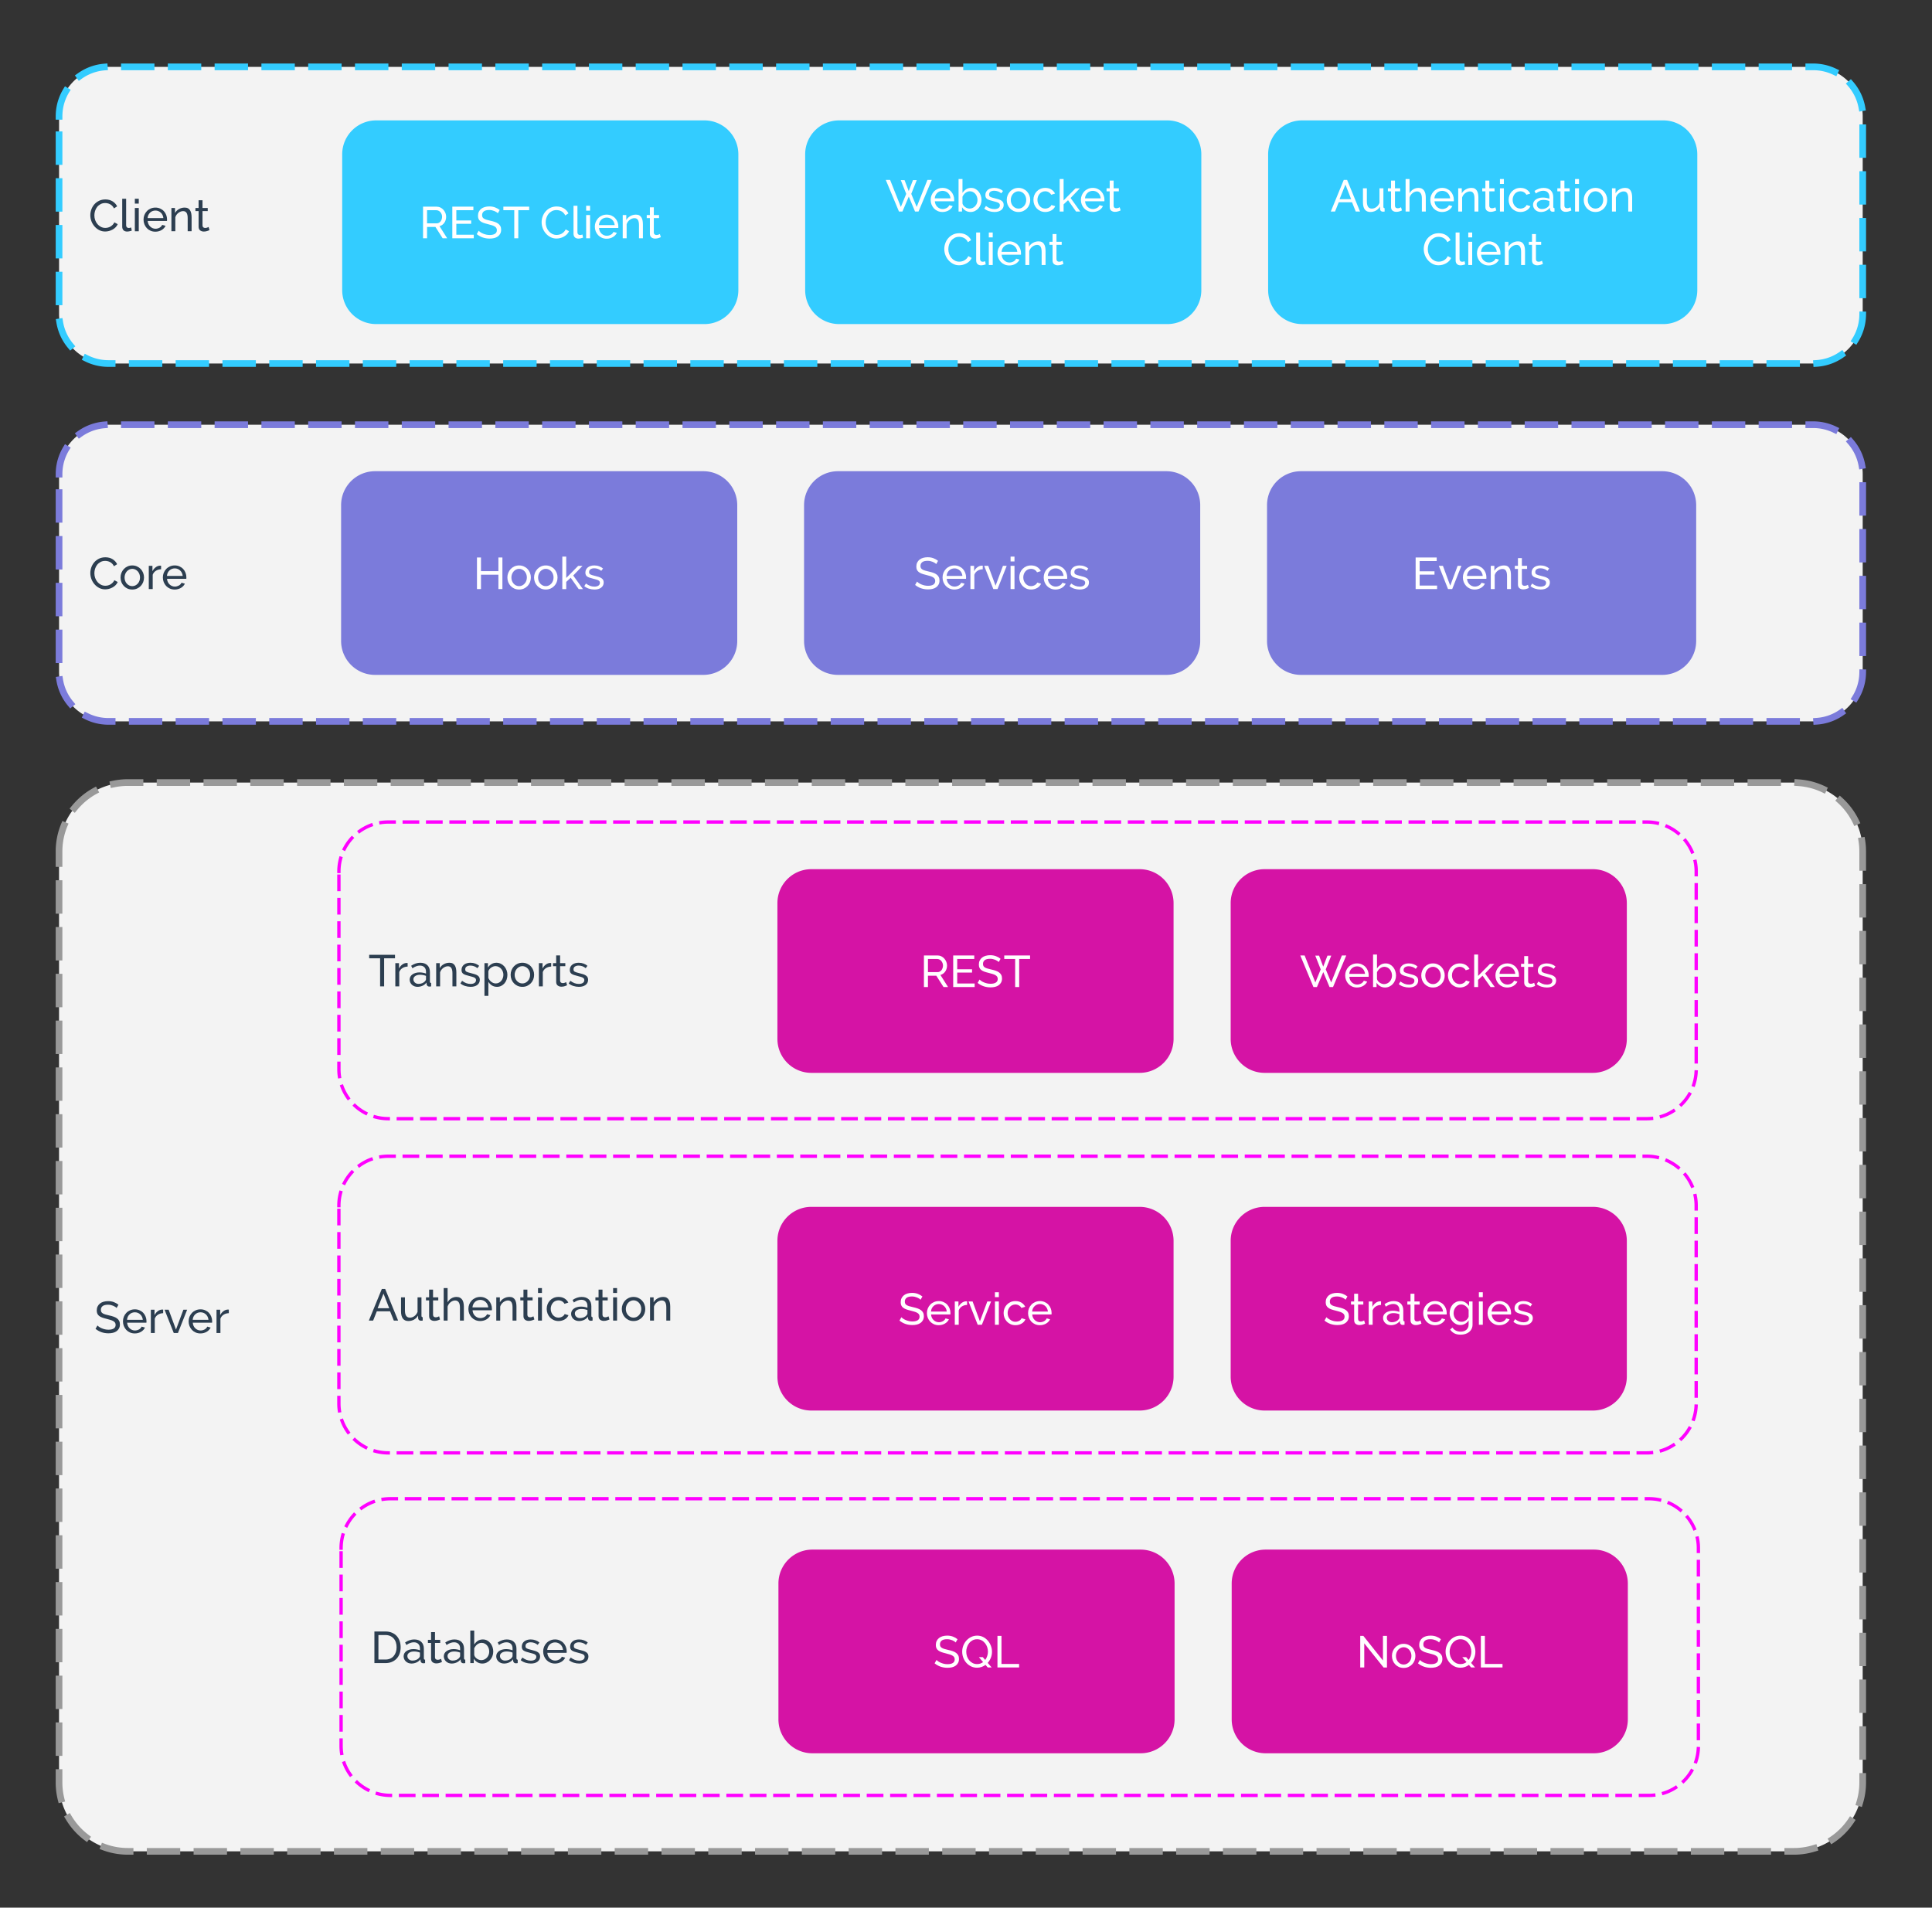<svg viewBox="0 0 1156.178 1141.622" fill="none" stroke-linecap="square" stroke-miterlimit="10" xmlns="http://www.w3.org/2000/svg"><rect x="0" y="0" width="1156.178" height="1141.622" fill="#333333" stroke="none"/><clipPath id="a"><path d="M0 0h1156.178v1141.622H0V0z"/></clipPath><g clip-path="url(#a)"><path fill="none" d="M0 0h1156.178v1141.622H0z"/><path fill="#f3f3f3" d="M35.33 509.537c0-22.763 18.454-41.217 41.218-41.217h996.936a41.217 41.217 0 0141.217 41.217v557.188c0 22.764-18.454 41.217-41.217 41.217H76.548c-22.764 0-41.217-18.453-41.217-41.217z" fill-rule="evenodd"/><path stroke="#999" stroke-width="4" stroke-linejoin="round" stroke-linecap="butt" stroke-dasharray="16.0,12.0" d="M35.33 509.537h0c0-22.763 18.454-41.217 41.218-41.217h996.936a41.217 41.217 0 0141.217 41.217v557.188c0 22.764-18.454 41.217-41.217 41.217H76.548h0c-22.764 0-41.217-18.453-41.217-41.217z"/><path fill="#2c3e50" d="M69.778 782.778q-.313-.375-.844-.719-.531-.343-1.203-.625-.672-.28-1.453-.453-.781-.172-1.64-.172-2.204 0-3.235.828-1.031.813-1.031 2.266 0 .766.296 1.281.297.5.922.86t1.547.625q.938.265 2.219.562 1.469.313 2.656.735 1.188.406 2.016 1.03.844.61 1.281 1.485.453.875.453 2.156 0 1.36-.547 2.36-.53 1-1.453 1.656-.906.656-2.172.969-1.25.297-2.703.297-2.187 0-4.156-.672-1.953-.688-3.563-2l1.157-2.016q.422.453 1.093.906.688.454 1.547.813.875.36 1.875.594 1 .218 2.094.218 2.031 0 3.14-.718 1.126-.719 1.126-2.157 0-.812-.36-1.359-.36-.547-1.062-.937-.688-.407-1.719-.704-1.016-.312-2.328-.64-1.438-.344-2.531-.735-1.094-.406-1.828-.968-.735-.563-1.11-1.36-.36-.797-.36-1.922 0-1.359.5-2.39.5-1.047 1.407-1.766.906-.719 2.156-1.078 1.266-.36 2.735-.36 1.906 0 3.453.594 1.547.579 2.75 1.563l-1.125 1.953zm10.905 15.219q-1.562 0-2.875-.563-1.312-.578-2.25-1.562-.922-1-1.453-2.313-.515-1.312-.515-2.78 0-1.47.515-2.767.531-1.312 1.469-2.296.953-1 2.25-1.563 1.312-.578 2.89-.578 1.579 0 2.86.594 1.297.578 2.203 1.562.906.969 1.39 2.266.5 1.281.5 2.672 0 .297-.015.531-.016.234-.031.375H76.074q.078 1.031.469 1.89.406.86 1.047 1.47.64.609 1.453.952.812.344 1.718.344.641 0 1.25-.172.625-.172 1.157-.453.53-.297.937-.719.422-.437.64-.968l2.016.562q-.343.766-.953 1.406-.593.641-1.375 1.11-.781.469-1.75.734-.953.266-2 .266zm4.782-8.156q-.094-.985-.5-1.829-.407-.843-1.047-1.421-.625-.594-1.453-.922-.813-.328-1.75-.328-.938 0-1.766.328-.828.328-1.453.937-.625.594-1.016 1.422-.375.828-.453 1.813h9.438zm12.175-3.97q-1.765.048-3.11.907-1.343.844-1.905 2.375v8.578H90.28V783.81h2.187v3.235q.72-1.438 1.891-2.328 1.172-.907 2.516-1h.437q.188 0 .328.015v2.14zm6.348 11.86l-5.5-13.922h2.438l4.39 11.875 4.422-11.875h2.25l-5.5 13.922h-2.5zm15.986.266q-1.562 0-2.875-.563-1.312-.578-2.25-1.562-.922-1-1.453-2.313-.515-1.312-.515-2.78 0-1.47.515-2.767.531-1.312 1.469-2.296.953-1 2.25-1.563 1.312-.578 2.89-.578 1.579 0 2.86.594 1.297.578 2.203 1.562.906.969 1.39 2.266.5 1.281.5 2.672 0 .297-.015.531-.016.234-.031.375h-11.547q.078 1.031.469 1.89.406.86 1.047 1.47.64.609 1.453.952.812.344 1.718.344.641 0 1.25-.172.625-.172 1.157-.453.53-.297.937-.719.422-.437.64-.968l2.016.562q-.343.766-.953 1.406-.593.641-1.375 1.11-.781.469-1.75.734-.953.266-2 .266zm4.782-8.156q-.094-.985-.5-1.829-.407-.843-1.047-1.421-.625-.594-1.453-.922-.813-.328-1.75-.328-.938 0-1.766.328-.828.328-1.453.937-.625.594-1.016 1.422-.375.828-.453 1.813h9.438zm12.175-3.97q-1.765.048-3.11.907-1.343.844-1.905 2.375v8.578h-2.344V783.81h2.187v3.235q.72-1.438 1.89-2.328 1.173-.907 2.517-1h.437q.188 0 .328.015v2.14z"/><path fill="none" d="M202.816 521.525c0-16.342 13.249-29.59 29.591-29.59h753.07a29.591 29.591 0 0129.591 29.59v118.362c0 16.342-13.248 29.59-29.59 29.59h-753.07c-16.343 0-29.592-13.248-29.592-29.59z"/><path stroke="#f0f" stroke-width="2" stroke-linejoin="round" stroke-linecap="butt" stroke-dasharray="8.0,6.0" d="M202.816 521.525h0c0-16.342 13.249-29.59 29.591-29.59h753.07a29.591 29.591 0 0129.591 29.59v118.362c0 16.342-13.248 29.59-29.59 29.59h-753.07c-16.343 0-29.592-13.248-29.592-29.59z"/><path fill="#2c3e50" d="M236.39 573.51h-6.516v16.796h-2.406v-16.797h-6.532v-2.125h15.453v2.125zm7.55 4.937q-1.766.047-3.11.906-1.343.844-1.906 2.375v8.578h-2.343v-13.922h2.187v3.235q.719-1.438 1.89-2.329 1.173-.906 2.516-1h.438q.187 0 .328.016v2.14zm5.895 12.125q-.984 0-1.844-.328-.86-.344-1.484-.922-.625-.594-.984-1.375-.36-.782-.36-1.72 0-.952.422-1.733.438-.797 1.219-1.36.781-.562 1.86-.875 1.093-.328 2.359-.328 1.015 0 2.046.188 1.047.187 1.86.515v-1.125q0-1.703-.969-2.672-.953-.984-2.719-.984-2.11 0-4.422 1.625l-.78-1.516q2.702-1.812 5.421-1.812 2.75 0 4.281 1.469 1.532 1.468 1.532 4.125v5.687q0 .828.734.844v2.031l-.61.078q-.234.031-.5.031-.703 0-1.109-.406-.406-.422-.5-1.015l-.047-.985q-.937 1.25-2.36 1.906-1.421.657-3.046.657zm.61-1.766q1.25 0 2.328-.453 1.078-.469 1.64-1.25.516-.5.516-1.031v-2.063q-1.719-.656-3.547-.656-1.766 0-2.875.75-1.11.734-1.11 1.937 0 .594.22 1.094.234.5.64.875.422.375.984.594.563.203 1.203.203zm22.658 1.5h-2.344v-7.781q0-2.235-.688-3.25-.672-1.016-2.062-1.016-.719 0-1.438.281-.718.282-1.36.766-.64.469-1.124 1.14-.469.657-.719 1.47v8.39h-2.344v-13.922h2.141v3q.813-1.469 2.375-2.344 1.563-.89 3.406-.89 1.203 0 2 .437.797.438 1.266 1.235.484.78.687 1.859.204 1.063.204 2.313v8.312zm8.524.266q-1.672 0-3.297-.516-1.625-.516-2.797-1.516l1-1.562q1.234.922 2.453 1.39 1.234.47 2.594.47 1.515 0 2.406-.594.89-.61.89-1.704 0-.5-.234-.859-.234-.36-.719-.625-.484-.266-1.234-.469-.734-.218-1.719-.468-1.265-.313-2.172-.61-.906-.297-1.5-.687-.578-.407-.843-.97-.266-.562-.266-1.39 0-1.031.406-1.843.422-.813 1.14-1.36.72-.547 1.688-.828.985-.281 2.094-.281 1.578 0 2.938.515 1.359.5 2.297 1.329l-1.063 1.406q-.89-.766-1.984-1.156-1.094-.391-2.235-.391-1.281 0-2.172.547-.89.547-.89 1.75 0 .484.172.812.172.313.562.547.406.235 1.031.422.625.188 1.516.406 1.375.313 2.406.657 1.032.328 1.703.78.688.454 1.016 1.079.328.61.328 1.484 0 1.938-1.5 3.094-1.484 1.14-4.015 1.14zm15.793 0q-1.735 0-3.063-.844-1.312-.86-2.094-2.172v8.422h-2.343v-19.594h2.078v2.625q.828-1.281 2.14-2.062 1.329-.797 2.922-.797 1.438 0 2.64.594 1.204.578 2.08 1.578.89 1 1.374 2.312.5 1.297.5 2.719 0 1.484-.453 2.812-.453 1.313-1.281 2.297-.828.969-1.985 1.547-1.14.563-2.515.563zm-.735-2.032q1.047 0 1.875-.437.844-.438 1.438-1.172.61-.734.922-1.656.328-.938.328-1.922 0-1.047-.375-1.984-.375-.954-1.016-1.657-.625-.703-1.5-1.11-.86-.421-1.875-.421-.64 0-1.328.25-.672.25-1.281.672-.594.406-1.031.984-.438.563-.579 1.203v3.985q.297.687.75 1.297.454.593 1.032 1.03.593.438 1.25.688.672.25 1.39.25zm15.92 2.032q-1.579 0-2.875-.578-1.282-.594-2.204-1.579-.921-.984-1.437-2.28-.5-1.313-.5-2.766 0-1.454.516-2.766.53-1.313 1.453-2.297.922-.984 2.203-1.562 1.297-.594 2.844-.594 1.546 0 2.843.594 1.313.578 2.235 1.562.922.984 1.437 2.297.516 1.312.516 2.766 0 1.453-.5 2.765-.5 1.297-1.438 2.281-.937.985-2.234 1.579-1.281.578-2.86.578zm-4.61-7.172q0 1.094.36 2.031.359.938.984 1.625.625.688 1.469 1.094.843.39 1.797.39.968 0 1.796-.39.844-.406 1.485-1.11.64-.703 1-1.64.36-.953.36-2.047 0-1.078-.36-2.016-.36-.953-1-1.656t-1.485-1.094q-.828-.406-1.796-.406-.954 0-1.797.422-.844.406-1.469 1.11-.625.702-.984 1.656-.36.937-.36 2.03zm21.858-4.953q-1.766.047-3.11.906-1.343.844-1.906 2.375v8.578h-2.343v-13.922h2.187v3.235q.719-1.438 1.89-2.329 1.173-.906 2.516-1h.438q.187 0 .328.016v2.14zm9.52 11.172q-.219.093-.563.25-.343.14-.797.296-.437.141-.953.235-.515.094-1.078.094-1.281 0-2.219-.704-.921-.703-.921-2.203v-9.36h-1.891v-1.843h1.89v-4.625h2.344v4.625h3.125v1.844h-3.125v8.64q.047.766.5 1.126.453.343 1.078.343.688 0 1.25-.218.579-.235.797-.375l.563 1.875zm7.055.953q-1.672 0-3.297-.516-1.625-.516-2.797-1.516l1-1.562q1.234.922 2.453 1.39 1.234.47 2.594.47 1.515 0 2.406-.594.89-.61.89-1.704 0-.5-.234-.859-.234-.36-.718-.625-.485-.266-1.235-.469-.734-.218-1.719-.468-1.265-.313-2.171-.61-.907-.297-1.5-.687-.579-.407-.844-.97-.266-.562-.266-1.39 0-1.031.406-1.843.422-.813 1.141-1.36.719-.547 1.688-.828.984-.281 2.093-.281 1.578 0 2.938.515 1.36.5 2.297 1.329l-1.063 1.406q-.89-.766-1.984-1.156-1.094-.391-2.235-.391-1.28 0-2.171.547-.891.547-.891 1.75 0 .484.172.812.172.313.562.547.407.235 1.032.422.625.188 1.515.406 1.375.313 2.406.657 1.032.328 1.704.78.687.454 1.015 1.079.328.61.328 1.484 0 1.938-1.5 3.094-1.484 1.14-4.015 1.14z"/><path fill="#d513a5" d="M465.234 540.477c0-11.22 9.095-20.315 20.315-20.315h196.44a20.315 20.315 0 0120.315 20.315v81.26c0 11.22-9.095 20.315-20.315 20.315H485.55c-11.22 0-20.315-9.096-20.315-20.316z" fill-rule="evenodd"/><path fill="#fff" d="M552.914 590.707v-18.922h8.11q1.25 0 2.297.516 1.062.515 1.812 1.39.766.86 1.188 1.938.421 1.078.421 2.203 0 .984-.28 1.906-.266.922-.798 1.672-.515.734-1.25 1.281-.734.532-1.64.766l4.593 7.25h-2.718l-4.328-6.797h-5v6.797h-2.407zm2.407-8.938h5.718q.75 0 1.344-.312.61-.313 1.031-.86.422-.546.657-1.265.25-.734.25-1.5 0-.797-.282-1.5-.28-.719-.75-1.266-.453-.547-1.093-.843-.625-.313-1.313-.313h-5.562v7.86zm27.95 6.813v2.125h-12.844v-18.922h12.61v2.125h-10.203v6.14h8.875v2h-8.875v6.532h10.437zm14.393-12.828q-.313-.375-.844-.719-.531-.344-1.203-.625t-1.453-.453q-.781-.172-1.64-.172-2.204 0-3.235.828-1.031.813-1.031 2.266 0 .765.296 1.281.297.5.922.86.625.359 1.547.624.938.266 2.219.563 1.469.312 2.656.734 1.188.407 2.016 1.032.844.609 1.281 1.484.453.875.453 2.156 0 1.36-.547 2.36-.53 1-1.453 1.656-.906.656-2.172.969-1.25.296-2.703.296-2.187 0-4.156-.671-1.953-.688-3.563-2l1.157-2.016q.422.453 1.093.906.688.453 1.547.813.875.359 1.875.593 1 .22 2.094.22 2.031 0 3.14-.72 1.126-.718 1.126-2.156 0-.812-.36-1.36-.36-.546-1.062-.937-.688-.406-1.719-.703-1.016-.312-2.328-.64-1.438-.344-2.531-.735-1.094-.406-1.828-.969-.735-.562-1.11-1.359-.36-.797-.36-1.922 0-1.36.5-2.39.5-1.047 1.407-1.766.906-.719 2.156-1.078 1.266-.36 2.735-.36 1.906 0 3.453.594 1.547.578 2.75 1.563l-1.125 1.953zm18.765-1.844h-6.516v16.797h-2.406V573.91h-6.531v-2.125h15.453v2.125z"/><path fill="#d513a5" d="M736.48 540.477c0-11.22 9.096-20.315 20.316-20.315h196.44a20.315 20.315 0 0120.315 20.315v81.26c0 11.22-9.095 20.315-20.315 20.315h-196.44c-11.22 0-20.316-9.096-20.316-20.316z" fill-rule="evenodd"/><path fill="#fff" d="M787.103 571.894h2.266l2.5 6.579 2.531-6.579h2.266l-3.282 8.235 3.25 7.812 6.407-16.156h2.609l-7.922 18.922h-2.078l-3.75-8.938-3.797 8.938h-2.078l-7.89-18.922h2.593l6.422 16.156 3.219-7.812-3.266-8.235zm24.993 19.079q-1.563 0-2.875-.563-1.313-.578-2.25-1.562-.922-1-1.453-2.313-.516-1.312-.516-2.781t.516-2.766q.531-1.312 1.469-2.297.953-1 2.25-1.562 1.312-.578 2.89-.578t2.86.593q1.296.579 2.203 1.563.906.969 1.39 2.266.5 1.28.5 2.671 0 .297-.015.532-.016.234-.032.375h-11.546q.078 1.03.468 1.89.407.86 1.047 1.469.64.61 1.453.953.813.344 1.719.344.64 0 1.25-.172.625-.172 1.156-.453.532-.297.938-.719.422-.437.64-.969l2.016.563q-.344.766-.953 1.406-.594.64-1.375 1.11-.781.468-1.75.734-.953.266-2 .266zm4.781-8.157q-.094-.984-.5-1.828-.406-.844-1.047-1.422-.625-.593-1.453-.922-.812-.328-1.75-.328-.937 0-1.765.328-.829.329-1.454.938-.625.594-1.015 1.422-.375.828-.453 1.812h9.437zm11.957 8.157q-1.625 0-2.953-.797-1.328-.797-2.11-2.078v2.609h-2.078v-19.453h2.344v8.312q.89-1.36 2.156-2.187 1.282-.828 3-.828 1.438 0 2.579.625 1.14.609 1.953 1.609.812 1 1.25 2.313.453 1.312.453 2.703 0 1.468-.516 2.78-.5 1.298-1.39 2.282-.875.969-2.094 1.547-1.203.563-2.594.563zm-.578-2.032q1.031 0 1.906-.422.89-.421 1.531-1.14.641-.719.985-1.64.344-.923.344-1.938 0-1.016-.329-1.953-.328-.954-.937-1.672-.594-.72-1.438-1.157-.843-.437-1.859-.437-.734 0-1.406.266-.672.265-1.25.703-.563.437-1 1.03-.438.579-.766 1.25v4.032q.14.656.578 1.219.438.562 1.032.984.609.407 1.28.64.688.235 1.329.235zm14.92 2.032q-1.673 0-3.298-.516t-2.797-1.516l1-1.562q1.235.922 2.454 1.39 1.234.47 2.593.47 1.516 0 2.407-.595.89-.609.89-1.703 0-.5-.234-.86-.235-.358-.719-.624t-1.234-.469q-.735-.219-1.72-.469-1.265-.312-2.171-.609-.906-.297-1.5-.687-.578-.407-.844-.97-.265-.562-.265-1.39 0-1.031.406-1.844.422-.812 1.14-1.359.72-.547 1.688-.828.984-.281 2.094-.281 1.578 0 2.937.515 1.36.5 2.297 1.328l-1.062 1.407q-.891-.766-1.985-1.157-1.093-.39-2.234-.39-1.281 0-2.172.547-.89.547-.89 1.75 0 .484.171.812.172.313.563.547.406.234 1.031.422.625.187 1.516.406 1.375.313 2.406.656 1.031.329 1.703.782.688.453 1.016 1.078.328.61.328 1.484 0 1.938-1.5 3.094-1.485 1.14-4.016 1.14zm14.37 0q-1.578 0-2.875-.579-1.28-.593-2.203-1.578-.922-.984-1.437-2.281-.5-1.312-.5-2.766 0-1.453.515-2.765.532-1.313 1.454-2.297.921-.984 2.203-1.563 1.297-.593 2.843-.593 1.547 0 2.844.593 1.313.579 2.235 1.563.921.984 1.437 2.297.516 1.312.516 2.765 0 1.454-.5 2.766-.5 1.297-1.438 2.281-.937.985-2.234 1.578-1.281.579-2.86.579zm-4.609-7.172q0 1.093.36 2.03.359.938.984 1.626.625.687 1.469 1.094.843.39 1.796.39.97 0 1.797-.39.844-.407 1.485-1.11.64-.703 1-1.64.36-.953.36-2.047 0-1.078-.36-2.016-.36-.953-1-1.656t-1.485-1.094q-.828-.406-1.797-.406-.953 0-1.796.422-.844.406-1.47 1.11-.624.702-.984 1.655-.359.938-.359 2.032zm13.56-.078q0-1.47.5-2.766.516-1.313 1.454-2.281.937-.985 2.219-1.547 1.297-.578 2.906-.578 2.078 0 3.578.922 1.5.921 2.281 2.468l-2.297.719q-.53-.984-1.5-1.531-.953-.547-2.125-.547-.953 0-1.812.39-.86.376-1.469 1.079-.61.687-.969 1.625-.359.922-.359 2.047 0 1.093.375 2.062.375.953 1 1.656t1.453 1.11q.844.39 1.813.39.61 0 1.203-.172.61-.171 1.094-.453.5-.297.875-.687.375-.39.53-.844l2.298.703q-.328.766-.907 1.406-.562.641-1.343 1.094-.766.453-1.719.719-.938.266-1.984.266-1.563 0-2.875-.579-1.313-.593-2.25-1.578-.922-.984-1.454-2.297-.515-1.328-.515-2.796zm25.518 6.984l-4.796-6.797-2.672 2.5v4.297h-2.344v-19.453h2.344v12.797l7.14-7.235h2.594l-5.547 5.766 5.813 8.125h-2.532zm9.992.266q-1.563 0-2.875-.563-1.313-.578-2.25-1.562-.922-1-1.453-2.313-.516-1.312-.516-2.781t.516-2.766q.53-1.312 1.468-2.297.954-1 2.25-1.562 1.313-.578 2.891-.578t2.86.593q1.296.579 2.203 1.563.906.969 1.39 2.266.5 1.28.5 2.671 0 .297-.015.532-.016.234-.032.375h-11.547q.079 1.03.47 1.89.405.86 1.046 1.469.64.61 1.453.953.813.344 1.719.344.64 0 1.25-.172.625-.172 1.156-.453.531-.297.938-.719.422-.437.64-.969l2.016.563q-.344.766-.953 1.406-.594.64-1.375 1.11-.781.468-1.75.734-.953.266-2 .266zm4.781-8.157q-.094-.984-.5-1.828-.406-.844-1.047-1.422-.625-.593-1.453-.922-.812-.328-1.75-.328-.937 0-1.766.328-.828.329-1.453.938-.625.594-1.015 1.422-.375.828-.453 1.812h9.437zm11.886 7.203q-.219.094-.562.25-.344.141-.797.297-.438.14-.953.235-.516.093-1.078.093-1.282 0-2.22-.703-.921-.703-.921-2.203v-9.36h-1.89v-1.843h1.89v-4.625h2.344v4.625h3.125v1.844h-3.125v8.64q.047.766.5 1.125.453.344 1.078.344.687 0 1.25-.219.578-.234.797-.375l.562 1.875zm7.055.954q-1.672 0-3.297-.516-1.625-.516-2.797-1.516l1-1.562q1.235.922 2.453 1.39 1.235.47 2.594.47 1.516 0 2.406-.595.89-.609.89-1.703 0-.5-.233-.86-.235-.358-.72-.624-.484-.266-1.234-.469-.734-.219-1.718-.469-1.266-.312-2.172-.609-.906-.297-1.5-.687-.578-.407-.844-.97-.266-.562-.266-1.39 0-1.031.407-1.844.422-.812 1.14-1.359.72-.547 1.688-.828.984-.281 2.094-.281 1.578 0 2.937.515 1.36.5 2.297 1.328l-1.063 1.407q-.89-.766-1.984-1.157-1.094-.39-2.234-.39-1.282 0-2.172.547-.89.547-.89 1.75 0 .484.171.812.172.313.563.547.406.234 1.03.422.626.187 1.516.406 1.375.313 2.407.656 1.03.329 1.703.782.687.453 1.015 1.078.329.61.329 1.484 0 1.938-1.5 3.094-1.485 1.14-4.016 1.14z"/><path fill="#f3f3f3" d="M35.339 283.758c0-16.343 13.248-29.591 29.59-29.591h1020.189a29.591 29.591 0 0129.59 29.59V402.12c0 16.343-13.248 29.59-29.59 29.59H64.93c-16.343 0-29.591-13.247-29.591-29.59z" fill-rule="evenodd"/><path stroke="#7b7bdb" stroke-width="4" stroke-linejoin="round" stroke-linecap="butt" stroke-dasharray="16.0,12.0" d="M35.339 283.758h0c0-16.343 13.248-29.591 29.59-29.591h1020.189a29.591 29.591 0 0129.59 29.59V402.12c0 16.343-13.248 29.59-29.59 29.59H64.93h0c-16.343 0-29.591-13.247-29.591-29.59z"/><path fill="#2c3e50" d="M54.052 342.945q0-1.704.594-3.391.594-1.703 1.75-3.047 1.172-1.344 2.844-2.172 1.687-.828 3.812-.828 2.532 0 4.344 1.156 1.813 1.141 2.703 2.97l-1.906 1.233q-.422-.906-1.031-1.515-.594-.625-1.297-.985-.703-.375-1.453-.53-.75-.173-1.469-.173-1.562 0-2.781.657-1.219.656-2.047 1.703-.813 1.047-1.234 2.375-.407 1.312-.407 2.656 0 1.484.485 2.844.5 1.343 1.375 2.39.875 1.032 2.078 1.641 1.203.61 2.61.61.75 0 1.53-.188.797-.188 1.516-.594.719-.422 1.344-1.047.625-.625 1.031-1.5l2 1.094q-.453 1.062-1.266 1.875-.812.812-1.843 1.375-1.032.562-2.172.86-1.14.28-2.235.28-1.953 0-3.578-.843-1.625-.86-2.812-2.235-1.188-1.375-1.844-3.109-.64-1.75-.64-3.562zm25.102 9.859q-1.578 0-2.875-.578-1.281-.594-2.203-1.578-.922-.985-1.438-2.282-.5-1.312-.5-2.765t.516-2.766q.531-1.312 1.453-2.297.922-.984 2.203-1.562 1.297-.594 2.844-.594t2.844.594q1.312.578 2.234 1.562.922.985 1.437 2.297.516 1.313.516 2.766t-.5 2.765q-.5 1.297-1.437 2.282-.938.984-2.235 1.578-1.281.578-2.86.578zm-4.61-7.172q0 1.094.36 2.031.36.938.984 1.625.625.688 1.469 1.094.844.39 1.797.39.969 0 1.797-.39.843-.406 1.484-1.11.64-.702 1-1.64.36-.953.36-2.047 0-1.078-.36-2.015-.36-.954-1-1.657-.64-.703-1.484-1.093-.828-.407-1.797-.407-.953 0-1.797.422-.844.406-1.469 1.11-.625.703-.984 1.656-.36.937-.36 2.031zm21.858-4.953q-1.766.047-3.11.906-1.343.844-1.906 2.375v8.578h-2.343v-13.922h2.187v3.235q.719-1.438 1.89-2.328 1.173-.907 2.516-1h.438q.187 0 .328.015v2.141zm8.153 12.125q-1.562 0-2.875-.563-1.312-.578-2.25-1.562-.922-1-1.453-2.313-.516-1.312-.516-2.78 0-1.47.516-2.766.531-1.313 1.469-2.297.953-1 2.25-1.563 1.312-.578 2.89-.578t2.86.594q1.297.578 2.203 1.562.906.97 1.39 2.266.5 1.281.5 2.672 0 .297-.015.531-.016.234-.031.375H99.946q.078 1.031.468 1.89.407.86 1.047 1.47.641.609 1.453.953.813.343 1.72.343.64 0 1.25-.172.624-.171 1.155-.453.532-.297.938-.718.422-.438.64-.97l2.016.563q-.344.766-.953 1.407-.594.64-1.375 1.109t-1.75.734q-.953.266-2 .266zm4.781-8.156q-.093-.985-.5-1.828-.406-.844-1.047-1.422-.625-.594-1.453-.922-.812-.328-1.75-.328-.937 0-1.765.328-.828.328-1.453.937-.625.594-1.016 1.422-.375.828-.453 1.813h9.437z"/><path fill="#7b7bdb" d="M204.126 302.31c0-11.22 9.095-20.315 20.315-20.315h196.44a20.315 20.315 0 0120.316 20.315v81.26c0 11.219-9.096 20.315-20.316 20.315h-196.44c-11.22 0-20.315-9.096-20.315-20.316z" fill-rule="evenodd"/><path fill="#fff" d="M300.655 333.618v18.922h-2.39v-8.61h-10.423v8.61h-2.406v-18.922h2.406v8.172h10.422v-8.172h2.39zm9.996 19.187q-1.578 0-2.875-.578-1.28-.594-2.203-1.578-.922-.984-1.437-2.281-.5-1.313-.5-2.766t.515-2.765q.532-1.313 1.453-2.297.922-.985 2.204-1.563 1.296-.594 2.843-.594t2.844.594q1.313.578 2.234 1.563.922.984 1.438 2.297.516 1.312.516 2.765t-.5 2.766q-.5 1.297-1.438 2.281-.937.984-2.234 1.578-1.282.578-2.86.578zm-4.609-7.172q0 1.094.36 2.032.359.937.984 1.625.625.687 1.468 1.093.844.391 1.797.391.97 0 1.797-.39.844-.407 1.485-1.11.64-.703 1-1.64.359-.954.359-2.047 0-1.079-.36-2.016-.359-.953-1-1.656-.64-.703-1.484-1.094-.828-.406-1.797-.406-.953 0-1.797.422-.843.406-1.468 1.109t-.985 1.656q-.359.938-.359 2.031zm20.576 7.172q-1.578 0-2.875-.578-1.28-.594-2.203-1.578-.922-.984-1.437-2.281-.5-1.313-.5-2.766t.515-2.765q.532-1.313 1.453-2.297.922-.985 2.204-1.563 1.296-.594 2.843-.594t2.844.594q1.313.578 2.234 1.563.922.984 1.438 2.297.516 1.312.516 2.765t-.5 2.766q-.5 1.297-1.438 2.281-.937.984-2.234 1.578-1.282.578-2.86.578zm-4.609-7.172q0 1.094.36 2.032.359.937.984 1.625.625.687 1.468 1.093.844.391 1.797.391.97 0 1.797-.39.844-.407 1.485-1.11.64-.703 1-1.64.359-.954.359-2.047 0-1.079-.36-2.016-.359-.953-1-1.656-.64-.703-1.484-1.094-.828-.406-1.797-.406-.953 0-1.797.422-.843.406-1.468 1.109t-.985 1.656q-.359.938-.359 2.031zm24.31 6.907l-4.796-6.797-2.672 2.5v4.297h-2.344v-19.453h2.344v12.796l7.14-7.234h2.594l-5.546 5.766 5.812 8.125h-2.531zm9.43.265q-1.67 0-3.296-.515-1.625-.516-2.797-1.516l1-1.562q1.235.921 2.453 1.39 1.235.469 2.594.469 1.516 0 2.406-.594.89-.61.89-1.703 0-.5-.233-.86-.235-.359-.72-.624-.484-.266-1.234-.47-.734-.218-1.718-.468-1.266-.312-2.172-.61-.906-.296-1.5-.687-.578-.406-.844-.968-.266-.563-.266-1.391 0-1.031.407-1.844.422-.812 1.14-1.36.72-.546 1.688-.827.984-.282 2.094-.282 1.578 0 2.937.516 1.36.5 2.297 1.328l-1.063 1.406q-.89-.765-1.984-1.156-1.094-.39-2.234-.39-1.282 0-2.172.546-.89.547-.89 1.75 0 .485.171.813.172.312.563.547.406.234 1.03.422.626.187 1.516.406 1.375.312 2.407.656 1.03.328 1.703.781.687.454 1.015 1.079.329.609.329 1.484 0 1.937-1.5 3.094-1.485 1.14-4.016 1.14z"/><path fill="none" d="M202.8 721.525c0-16.342 13.249-29.59 29.592-29.59h753.07a29.591 29.591 0 0129.59 29.59v118.362c0 16.342-13.248 29.59-29.59 29.59h-753.07c-16.343 0-29.591-13.248-29.591-29.59z"/><path stroke="#f0f" stroke-width="2" stroke-linejoin="round" stroke-linecap="butt" stroke-dasharray="8.0,6.0" d="M202.8 721.525h0c0-16.342 13.249-29.59 29.592-29.59h753.07a29.591 29.591 0 0129.59 29.59v118.362c0 16.342-13.248 29.59-29.59 29.59h-753.07c-16.343 0-29.591-13.248-29.591-29.59z"/><path fill="#2c3e50" d="M228.499 771.384h2.015l7.735 18.922h-2.563l-2.234-5.547h-7.953l-2.203 5.547h-2.563l7.766-18.922zm4.422 11.516l-3.422-8.75-3.516 8.75h6.938zm11.487 7.672q-2.188 0-3.313-1.47-1.109-1.468-1.109-4.374v-8.344h2.344v7.89q0 4.266 2.953 4.266 1.437 0 2.703-.906 1.266-.922 1.89-2.531v-8.719h2.344v11.047q0 .828.735.844v2.031q-.39.047-.625.063-.219.015-.438.015-.687 0-1.156-.406-.469-.422-.5-1.031l-.047-1.625q-.937 1.578-2.453 2.422-1.516.828-3.328.828zm18.926-.953q-.218.093-.562.25-.344.14-.797.296-.437.141-.953.235t-1.078.094q-1.281 0-2.219-.704-.922-.703-.922-2.203v-9.36h-1.89v-1.843h1.89v-4.625h2.344v4.625h3.125v1.844h-3.125v8.64q.047.766.5 1.126.453.343 1.078.343.688 0 1.25-.218.578-.235.797-.375l.562 1.875zm14.258.687h-2.343v-7.781q0-2.156-.75-3.203-.75-1.063-2.188-1.063-.687 0-1.39.281-.688.282-1.297.766-.594.469-1.063 1.14-.453.657-.703 1.47v8.39h-2.344v-19.453h2.344v8.531q.828-1.531 2.234-2.375 1.422-.86 3.094-.86 1.235 0 2.078.454.86.453 1.36 1.234.515.766.734 1.844.234 1.078.234 2.313v8.312zm9.806.266q-1.563 0-2.875-.563-1.313-.578-2.25-1.562-.922-1-1.453-2.313-.516-1.312-.516-2.781t.516-2.766q.53-1.312 1.468-2.297.953-1 2.25-1.562 1.313-.578 2.89-.578 1.58 0 2.86.594 1.297.578 2.203 1.562.907.969 1.391 2.266.5 1.28.5 2.672 0 .296-.016.53-.015.235-.03.376h-11.548q.078 1.031.47 1.89.405.86 1.046 1.47.64.609 1.453.952.813.344 1.719.344.64 0 1.25-.172.625-.172 1.156-.453.531-.297.938-.719.421-.437.64-.968l2.016.562q-.344.766-.953 1.406-.594.64-1.375 1.11-.782.468-1.75.734-.953.266-2 .266zm4.78-8.157q-.093-.984-.5-1.828-.405-.843-1.046-1.422-.625-.593-1.453-.921-.813-.329-1.75-.329-.938 0-1.766.329-.828.328-1.453.937-.625.594-1.015 1.422-.375.828-.454 1.812h9.438zm16.895 7.891h-2.343v-7.781q0-2.235-.688-3.25-.672-1.016-2.062-1.016-.72 0-1.438.281-.719.282-1.36.766-.64.469-1.124 1.14-.469.657-.719 1.47v8.39h-2.344v-13.922h2.14v3q.813-1.469 2.376-2.344 1.562-.89 3.406-.89 1.203 0 2 .437.797.438 1.266 1.235.484.78.687 1.859.203 1.063.203 2.313v8.312zm10.72-.687q-.22.093-.563.25-.344.14-.797.296-.438.141-.953.235-.516.094-1.079.094-1.28 0-2.218-.704-.922-.703-.922-2.203v-9.36h-1.89v-1.843h1.89v-4.625h2.344v4.625h3.125v1.844h-3.125v8.64q.046.766.5 1.126.453.343 1.078.343.687 0 1.25-.218.578-.235.797-.375l.562 1.875zm2.179.687v-13.922h2.344v13.922h-2.344zm0-16.531v-2.922h2.344v2.922h-2.344zm5.193 9.547q0-1.47.5-2.766.516-1.312 1.454-2.281.937-.985 2.218-1.547 1.297-.578 2.907-.578 2.078 0 3.578.922t2.28 2.468l-2.296.72q-.531-.985-1.5-1.532-.953-.547-2.125-.547-.953 0-1.812.39-.86.376-1.47 1.079-.609.687-.968 1.625-.36.922-.36 2.047 0 1.093.376 2.062.375.953 1 1.656.625.704 1.453 1.11.844.39 1.812.39.61 0 1.203-.171.61-.172 1.094-.454.5-.296.875-.687.375-.39.531-.844l2.297.703q-.328.766-.906 1.407-.562.64-1.344 1.093-.765.453-1.718.719-.938.266-1.985.266-1.562 0-2.875-.578-1.312-.594-2.25-1.579-.922-.984-1.453-2.296-.516-1.329-.516-2.797zm19.284 7.25q-.985 0-1.844-.328-.86-.344-1.485-.922-.625-.594-.984-1.375-.36-.782-.36-1.72 0-.952.423-1.733.437-.797 1.218-1.36.782-.562 1.86-.875 1.093-.328 2.359-.328 1.016 0 2.047.188 1.047.187 1.86.515v-1.125q0-1.703-.97-2.672-.953-.984-2.718-.984-2.11 0-4.422 1.625l-.781-1.516q2.703-1.812 5.422-1.812 2.75 0 4.28 1.469 1.532 1.468 1.532 4.125v5.687q0 .828.734.844v2.031q-.359.047-.609.078-.234.031-.5.031-.703 0-1.11-.406-.406-.422-.5-1.015l-.046-.985q-.938 1.25-2.36 1.906-1.421.657-3.046.657zm.609-1.766q1.25 0 2.328-.453 1.078-.469 1.64-1.25.516-.5.516-1.031v-2.063q-1.718-.656-3.547-.656-1.765 0-2.875.75-1.109.734-1.109 1.937 0 .594.219 1.094.234.5.64.875.422.375.985.594.562.203 1.203.203zm17.676.813q-.218.093-.562.25-.344.14-.797.296-.438.141-.953.235-.516.094-1.078.094-1.282 0-2.219-.704-.922-.703-.922-2.203v-9.36h-1.89v-1.843h1.89v-4.625h2.344v4.625h3.125v1.844h-3.125v8.64q.047.766.5 1.126.453.343 1.078.343.687 0 1.25-.218.578-.235.797-.375l.562 1.875zm2.18.687v-13.922h2.344v13.922h-2.344zm0-16.531v-2.922h2.344v2.922h-2.344zm12.21 16.797q-1.579 0-2.876-.578-1.281-.594-2.203-1.579-.922-.984-1.437-2.28-.5-1.313-.5-2.766 0-1.454.515-2.766.531-1.313 1.453-2.297.922-.984 2.203-1.562 1.297-.594 2.844-.594t2.844.594q1.312.578 2.234 1.562.922.984 1.438 2.297.515 1.312.515 2.766 0 1.453-.5 2.765-.5 1.297-1.437 2.281-.938.985-2.234 1.579-1.282.578-2.86.578zm-4.61-7.172q0 1.094.36 2.031.359.938.984 1.625.625.688 1.468 1.094.844.39 1.797.39.969 0 1.797-.39.844-.406 1.484-1.11.641-.703 1-1.64.36-.953.36-2.047 0-1.078-.36-2.016-.359-.953-1-1.656-.64-.703-1.484-1.094-.828-.406-1.797-.406-.953 0-1.797.422-.843.406-1.468 1.11-.625.702-.985 1.656-.36.937-.36 2.03zm26.576 6.906h-2.343v-7.781q0-2.235-.688-3.25-.672-1.016-2.062-1.016-.72 0-1.438.281-.719.282-1.36.766-.64.469-1.124 1.14-.47.657-.72 1.47v8.39h-2.343v-13.922h2.14v3q.813-1.469 2.376-2.344 1.562-.89 3.406-.89 1.203 0 2 .437.797.438 1.266 1.235.484.78.687 1.859.203 1.063.203 2.313v8.312z"/><path fill="#d513a5" d="M465.234 742.563c0-11.22 9.095-20.316 20.315-20.316h196.44a20.315 20.315 0 0120.315 20.316v81.259c0 11.22-9.095 20.315-20.315 20.315H485.55c-11.22 0-20.315-9.095-20.315-20.315z" fill-rule="evenodd"/><path fill="#fff" d="M550.882 777.84q-.312-.376-.843-.72-.532-.343-1.204-.625-.671-.28-1.453-.453-.78-.172-1.64-.172-2.203 0-3.235.828-1.03.813-1.03 2.266 0 .766.296 1.281.297.5.922.86t1.547.625q.937.265 2.218.562 1.47.313 2.657.735 1.187.406 2.015 1.03.844.61 1.282 1.485.453.875.453 2.156 0 1.36-.547 2.36-.531 1-1.453 1.656-.907.656-2.172.969-1.25.297-2.703.297-2.188 0-4.157-.672-1.953-.688-3.562-2l1.156-2.016q.422.453 1.094.906.687.454 1.547.813.875.36 1.875.594 1 .218 2.094.218 2.03 0 3.14-.718 1.125-.72 1.125-2.157 0-.812-.36-1.359-.359-.547-1.062-.937-.687-.407-1.718-.704-1.016-.312-2.329-.64-1.437-.344-2.53-.735-1.095-.406-1.829-.968-.734-.563-1.11-1.36-.359-.797-.359-1.922 0-1.359.5-2.39.5-1.047 1.407-1.766.906-.719 2.156-1.078 1.265-.36 2.734-.36 1.906 0 3.453.594 1.547.579 2.75 1.563l-1.125 1.953zm10.906 15.218q-1.563 0-2.875-.563-1.313-.578-2.25-1.562-.922-1-1.453-2.313-.516-1.312-.516-2.78 0-1.47.516-2.767.53-1.312 1.468-2.296.954-1 2.25-1.563 1.313-.578 2.891-.578t2.86.594q1.296.578 2.203 1.562.906.969 1.39 2.266.5 1.281.5 2.672 0 .297-.015.53-.016.235-.032.376h-11.547q.079 1.031.47 1.89.405.86 1.046 1.47.64.609 1.453.952.813.344 1.719.344.64 0 1.25-.172.625-.172 1.156-.453.531-.297.938-.719.422-.437.64-.968l2.016.562q-.344.766-.953 1.406-.594.641-1.375 1.11-.781.469-1.75.734-.953.266-2 .266zm4.781-8.156q-.094-.985-.5-1.829-.406-.843-1.047-1.421-.625-.594-1.453-.922-.812-.328-1.75-.328-.937 0-1.766.328-.828.328-1.453.937-.625.594-1.015 1.422-.375.828-.453 1.813h9.437zm12.176-3.97q-1.766.048-3.11.907-1.343.844-1.906 2.375v8.578h-2.344V778.87h2.188v3.235q.719-1.438 1.89-2.328 1.172-.907 2.516-1h.438q.187 0 .328.015v2.14zm6.348 11.86l-5.5-13.922h2.437l4.39 11.875 4.423-11.875h2.25l-5.5 13.922h-2.5zm10.31 0V778.87h2.343v13.922h-2.343zm0-16.531v-2.922h2.343v2.922h-2.343zm5.193 9.547q0-1.469.5-2.766.516-1.312 1.453-2.281.938-.984 2.219-1.547 1.297-.578 2.906-.578 2.078 0 3.578.922t2.281 2.469l-2.296.718q-.532-.984-1.5-1.53-.954-.548-2.125-.548-.954 0-1.813.39-.86.376-1.469 1.079-.61.687-.968 1.625-.36.922-.36 2.047 0 1.094.375 2.062.375.953 1 1.657.625.703 1.453 1.109.844.39 1.813.39.61 0 1.203-.171.61-.172 1.094-.453.5-.297.875-.688.375-.39.53-.844l2.298.703q-.328.766-.906 1.407-.563.64-1.344 1.093-.766.454-1.719.72-.937.265-1.984.265-1.563 0-2.875-.578-1.313-.594-2.25-1.578-.922-.985-1.453-2.297-.516-1.328-.516-2.797zm21.728 7.25q-1.563 0-2.875-.563-1.313-.578-2.25-1.562-.922-1-1.453-2.313-.516-1.312-.516-2.78 0-1.47.516-2.767.531-1.312 1.468-2.296.954-1 2.25-1.563 1.313-.578 2.891-.578t2.86.594q1.296.578 2.203 1.562.906.969 1.39 2.266.5 1.281.5 2.672 0 .297-.015.53-.016.235-.032.376h-11.547q.079 1.031.47 1.89.405.86 1.046 1.47.64.609 1.453.952.813.344 1.719.344.64 0 1.25-.172.625-.172 1.156-.453.531-.297.938-.719.422-.437.64-.968l2.016.562q-.344.766-.953 1.406-.594.641-1.375 1.11-.781.469-1.75.734-.953.266-2 .266zm4.781-8.156q-.094-.985-.5-1.829-.406-.843-1.047-1.421-.625-.594-1.453-.922-.812-.328-1.75-.328-.937 0-1.766.328-.828.328-1.453.937-.625.594-1.015 1.422-.375.828-.453 1.813h9.437z"/><path fill="#d513a5" d="M736.48 742.563c0-11.22 9.096-20.316 20.316-20.316h196.44a20.315 20.315 0 0120.315 20.316v81.259c0 11.22-9.095 20.315-20.315 20.315h-196.44c-11.22 0-20.316-9.095-20.316-20.315z" fill-rule="evenodd"/><path fill="#fff" d="M805.23 777.84q-.313-.376-.845-.72-.53-.343-1.203-.625-.672-.28-1.453-.453-.781-.172-1.64-.172-2.204 0-3.235.828-1.031.813-1.031 2.266 0 .766.297 1.281.297.5.922.86t1.546.625q.938.265 2.22.562 1.468.313 2.655.735 1.188.406 2.016 1.03.844.61 1.281 1.485.453.875.453 2.156 0 1.36-.546 2.36-.532 1-1.454 1.656-.906.656-2.171.969-1.25.297-2.704.297-2.187 0-4.156-.672-1.953-.688-3.562-2l1.156-2.016q.422.453 1.094.906.687.454 1.547.813.875.36 1.875.594 1 .218 2.093.218 2.032 0 3.141-.718 1.125-.72 1.125-2.157 0-.812-.36-1.359-.359-.547-1.062-.937-.687-.407-1.719-.704-1.015-.312-2.328-.64-1.437-.344-2.531-.735-1.094-.406-1.828-.968-.735-.563-1.11-1.36-.359-.797-.359-1.922 0-1.359.5-2.39.5-1.047 1.406-1.766.907-.719 2.157-1.078 1.265-.36 2.734-.36 1.906 0 3.453.594 1.547.579 2.75 1.563l-1.125 1.953zm11.685 14.265q-.219.093-.563.25-.343.14-.797.297-.437.14-.953.234-.515.094-1.078.094-1.281 0-2.219-.703-.921-.704-.921-2.204v-9.359h-1.891v-1.844h1.89v-4.625h2.344v4.625h3.125v1.844h-3.125v8.64q.047.766.5 1.126.453.343 1.078.343.688 0 1.25-.218.579-.235.797-.375l.563 1.875zm9.539-11.172q-1.766.047-3.11.906-1.343.844-1.906 2.375v8.578h-2.343V778.87h2.187v3.235q.719-1.438 1.89-2.328 1.173-.907 2.516-1h.438q.187 0 .328.015v2.14zm5.895 12.125q-.984 0-1.844-.328-.86-.344-1.484-.922-.625-.594-.985-1.375-.359-.781-.359-1.719 0-.953.422-1.734.437-.797 1.219-1.36.78-.562 1.859-.875 1.094-.328 2.36-.328 1.015 0 2.046.188 1.047.187 1.86.515v-1.125q0-1.703-.97-2.672-.952-.984-2.718-.984-2.11 0-4.422 1.625l-.781-1.516q2.703-1.812 5.422-1.812 2.75 0 4.281 1.469 1.531 1.468 1.531 4.125v5.687q0 .828.735.844v2.031l-.61.078q-.234.032-.5.032-.703 0-1.109-.407-.406-.422-.5-1.015l-.047-.985q-.937 1.25-2.36 1.907-1.421.656-3.046.656zm.61-1.766q1.25 0 2.327-.453 1.079-.469 1.641-1.25.516-.5.516-1.031v-2.063q-1.72-.656-3.547-.656-1.766 0-2.875.75-1.11.734-1.11 1.938 0 .593.22 1.093.234.5.64.875.422.375.984.594.563.203 1.203.203zm17.676.813q-.219.093-.563.25-.344.14-.797.297-.437.14-.953.234-.515.094-1.078.094-1.281 0-2.219-.703-.922-.704-.922-2.204v-9.359h-1.89v-1.844h1.89v-4.625h2.344v4.625h3.125v1.844h-3.125v8.64q.047.766.5 1.126.453.343 1.078.343.688 0 1.25-.218.578-.235.797-.375l.563 1.875zm8.15.953q-1.563 0-2.876-.563-1.312-.578-2.25-1.562-.922-1-1.453-2.313-.516-1.312-.516-2.78 0-1.47.516-2.767.531-1.312 1.469-2.296.953-1 2.25-1.563 1.312-.578 2.89-.578 1.579 0 2.86.594 1.297.578 2.203 1.562.906.969 1.39 2.266.5 1.281.5 2.672 0 .297-.015.53-.016.235-.031.376h-11.547q.078 1.031.469 1.89.406.86 1.046 1.47.641.609 1.454.952.812.344 1.718.344.64 0 1.25-.172.625-.172 1.157-.453.53-.297.937-.719.422-.437.64-.968l2.016.562q-.343.766-.953 1.406-.594.641-1.375 1.11-.781.469-1.75.734-.953.266-2 .266zm4.78-8.156q-.093-.985-.5-1.829-.406-.843-1.046-1.421-.625-.594-1.454-.922-.812-.328-1.75-.328-.937 0-1.765.328-.828.328-1.453.937-.625.594-1.016 1.422-.375.828-.453 1.813h9.437zm10.364 8.046q-1.407 0-2.594-.578-1.188-.593-2.047-1.578-.844-.984-1.313-2.265-.468-1.282-.468-2.672 0-1.453.468-2.766.47-1.328 1.313-2.312.86-1 2.047-1.563 1.187-.578 2.625-.578 1.75 0 3.031.86 1.281.843 2.156 2.156v-2.782h2.078v13.766q0 1.484-.562 2.61-.547 1.14-1.516 1.906-.953.78-2.25 1.171-1.297.407-2.75.407-2.375 0-3.86-.813-1.483-.812-2.468-2.25l1.36-1.203q.828 1.234 2.125 1.844 1.312.61 2.843.61.953 0 1.813-.266.875-.266 1.515-.797.641-.532 1.016-1.328.39-.797.39-1.891v-2.453q-.39.64-.937 1.156-.547.516-1.187.875-.64.36-1.36.547-.718.187-1.468.187zm.718-1.921q.75 0 1.438-.266.703-.266 1.281-.703.594-.438.984-1 .407-.563.532-1.14v-4q-.282-.72-.75-1.298-.47-.593-1.063-1.03-.578-.454-1.265-.688-.672-.235-1.375-.235-1.063 0-1.907.453-.828.453-1.422 1.203-.578.735-.906 1.688-.312.937-.312 1.906 0 1.031.36 1.969.374.937 1.015 1.64.64.688 1.5 1.094.875.407 1.89.407zm10.368 1.765V778.87h2.344v13.922h-2.344zm0-16.531v-2.922h2.344v2.922h-2.344zm12.287 16.797q-1.562 0-2.875-.563-1.312-.578-2.25-1.562-.922-1-1.453-2.313-.515-1.312-.515-2.78 0-1.47.515-2.767.531-1.312 1.469-2.296.953-1 2.25-1.563 1.312-.578 2.89-.578 1.579 0 2.86.594 1.297.578 2.203 1.562.906.969 1.39 2.266.5 1.281.5 2.672 0 .297-.015.53-.016.235-.031.376h-11.547q.078 1.031.469 1.89.406.86 1.047 1.47.64.609 1.453.952.812.344 1.718.344.641 0 1.25-.172.625-.172 1.157-.453.531-.297.937-.719.422-.437.64-.968l2.016.562q-.343.766-.953 1.406-.593.641-1.375 1.11-.78.469-1.75.734-.953.266-2 .266zm4.782-8.156q-.094-.985-.5-1.829-.407-.843-1.047-1.421-.625-.594-1.453-.922-.813-.328-1.75-.328-.938 0-1.766.328-.828.328-1.453.937-.625.594-1.016 1.422-.375.828-.453 1.813h9.438zm9.69 8.156q-1.671 0-3.296-.516-1.625-.515-2.797-1.515l1-1.563q1.235.922 2.453 1.39 1.235.47 2.594.47 1.516 0 2.406-.594.89-.61.89-1.703 0-.5-.233-.86-.235-.36-.72-.625-.484-.265-1.234-.469-.734-.218-1.718-.468-1.266-.313-2.172-.61-.906-.297-1.5-.687-.578-.406-.844-.969-.266-.562-.266-1.39 0-1.032.407-1.844.422-.813 1.14-1.36.719-.547 1.688-.828.984-.281 2.094-.281 1.578 0 2.937.516 1.36.5 2.297 1.328l-1.063 1.406q-.89-.766-1.984-1.156-1.094-.39-2.234-.39-1.282 0-2.172.546-.89.547-.89 1.75 0 .484.171.812.172.313.563.547.406.235 1.03.422.626.188 1.516.406 1.375.313 2.407.657 1.03.328 1.703.78.687.454 1.015 1.08.329.608.329 1.483 0 1.938-1.5 3.094-1.485 1.14-4.016 1.14z"/><path fill="#f3f3f3" d="M35.339 69.607c0-16.343 13.248-29.591 29.59-29.591h1020.189a29.591 29.591 0 0129.59 29.59v118.362c0 16.343-13.248 29.591-29.59 29.591H64.93c-16.343 0-29.591-13.248-29.591-29.591z" fill-rule="evenodd"/><path stroke="#3cf" stroke-width="4" stroke-linejoin="round" stroke-linecap="butt" stroke-dasharray="16.0,12.0" d="M35.339 69.607h0c0-16.343 13.248-29.591 29.59-29.591h1020.189a29.591 29.591 0 0129.59 29.59v118.362c0 16.343-13.248 29.591-29.59 29.591H64.93h0c-16.343 0-29.591-13.248-29.591-29.591z"/><path fill="#2c3e50" d="M54.052 128.794q0-1.703.594-3.391.594-1.703 1.75-3.047 1.172-1.344 2.844-2.172 1.687-.828 3.812-.828 2.532 0 4.344 1.156 1.813 1.141 2.703 2.97l-1.906 1.234q-.422-.907-1.031-1.516-.594-.625-1.297-.984-.703-.375-1.453-.532-.75-.172-1.469-.172-1.562 0-2.781.657-1.219.656-2.047 1.703-.813 1.047-1.234 2.375-.407 1.312-.407 2.656 0 1.484.485 2.844.5 1.344 1.375 2.39.875 1.032 2.078 1.641 1.203.61 2.61.61.75 0 1.53-.188.797-.188 1.516-.594.719-.422 1.344-1.047.625-.625 1.031-1.5l2 1.094q-.453 1.063-1.266 1.875-.812.813-1.843 1.375-1.032.563-2.172.86-1.14.28-2.235.28-1.953 0-3.578-.843-1.625-.86-2.812-2.234-1.188-1.375-1.844-3.11-.64-1.75-.64-3.562zm19.086-9.86h2.344v15.86q0 .765.406 1.203.422.437 1.156.437.297 0 .688-.078.406-.094.75-.234l.375 1.89q-.578.235-1.39.391-.798.172-1.407.172-1.36 0-2.14-.766-.782-.781-.782-2.172v-16.703zm7.561 19.453v-13.921h2.344v13.921H80.7zm0-16.53v-2.923h2.344v2.922H80.7zm12.287 16.796q-1.562 0-2.875-.562-1.312-.579-2.25-1.563-.921-1-1.453-2.312-.515-1.313-.515-2.782 0-1.468.515-2.765.532-1.313 1.47-2.297.952-1 2.25-1.563 1.312-.578 2.89-.578t2.86.594q1.296.578 2.202 1.562.906.97 1.39 2.266.5 1.281.5 2.672 0 .297-.015.531-.015.235-.031.375H88.377q.078 1.031.469 1.89.406.86 1.047 1.47.64.609 1.453.953.812.343 1.719.343.64 0 1.25-.171.625-.172 1.156-.454.531-.296.937-.718.422-.438.641-.97l2.016.563q-.344.766-.954 1.407-.593.64-1.375 1.109-.78.469-1.75.734-.953.266-2 .266zm4.782-8.156q-.094-.985-.5-1.828-.407-.844-1.047-1.422-.625-.594-1.453-.922-.813-.328-1.75-.328-.938 0-1.766.328-.828.328-1.453.937-.625.594-1.016 1.422-.375.828-.453 1.813h9.438zm16.894 7.89h-2.344v-7.78q0-2.235-.687-3.25-.672-1.016-2.063-1.016-.718 0-1.437.28-.719.282-1.36.766-.64.47-1.124 1.141-.47.656-.72 1.469v8.39h-2.343v-13.921h2.14v3q.813-1.47 2.376-2.344 1.562-.89 3.406-.89 1.203 0 2 .437.797.437 1.266 1.234.484.781.687 1.86.203 1.062.203 2.312v8.312zm10.719-.687q-.219.094-.563.25-.343.14-.796.297-.438.14-.954.234-.515.094-1.078.094-1.28 0-2.218-.703-.922-.703-.922-2.203v-9.36h-1.89v-1.843h1.89v-4.625h2.343v4.625h3.125v1.843h-3.125v8.64q.047.767.5 1.126.454.344 1.079.344.687 0 1.25-.22.578-.233.796-.374l.563 1.875z"/><path fill="none" d="M204.126 926.5c0-16.343 13.248-29.592 29.591-29.592h753.07a29.591 29.591 0 0129.591 29.591v118.361c0 16.343-13.248 29.591-29.591 29.591h-753.07c-16.343 0-29.591-13.248-29.591-29.59z"/><path stroke="#f0f" stroke-width="2" stroke-linejoin="round" stroke-linecap="butt" stroke-dasharray="8.0,6.0" d="M204.126 926.5h0c0-16.343 13.248-29.592 29.591-29.592h753.07a29.591 29.591 0 0129.591 29.591v118.361c0 16.343-13.248 29.591-29.591 29.591h-753.07c-16.343 0-29.591-13.248-29.591-29.59z"/><path fill="#2c3e50" d="M224.059 995.28v-18.922h6.562q2.266 0 3.984.75 1.72.734 2.86 2.016 1.14 1.28 1.719 3 .578 1.718.578 3.671 0 2.157-.64 3.907-.642 1.734-1.845 2.984-1.203 1.234-2.89 1.922-1.688.672-3.766.672h-6.562zm13.28-9.485q0-1.609-.452-2.953-.438-1.343-1.313-2.297-.86-.968-2.11-1.515-1.25-.547-2.843-.547h-4.156v14.672h4.156q1.625 0 2.89-.563 1.266-.562 2.094-1.547.844-.984 1.282-2.328.453-1.36.453-2.922zm8.875 9.75q-.984 0-1.844-.328-.859-.343-1.484-.922-.625-.593-.984-1.375-.36-.78-.36-1.718 0-.953.422-1.735.438-.797 1.219-1.36.781-.562 1.86-.874 1.093-.328 2.359-.328 1.015 0 2.047.187 1.046.188 1.859.516v-1.125q0-1.703-.969-2.672-.953-.984-2.719-.984-2.109 0-4.421 1.625l-.782-1.516q2.703-1.812 5.422-1.812 2.75 0 4.281 1.468 1.532 1.47 1.532 4.125v5.688q0 .828.734.844v2.03q-.36.048-.61.079-.234.031-.5.031-.702 0-1.109-.406-.406-.422-.5-1.016l-.047-.984q-.937 1.25-2.359 1.906-1.422.656-3.047.656zm.61-1.765q1.25 0 2.328-.453 1.078-.47 1.64-1.25.516-.5.516-1.032v-2.062q-1.719-.656-3.547-.656-1.766 0-2.875.75-1.11.734-1.11 1.937 0 .594.22 1.094.234.5.64.875.422.375.984.594.563.203 1.204.203zm17.676.812q-.219.094-.563.25-.343.14-.796.297-.438.14-.954.235-.515.093-1.078.093-1.28 0-2.218-.703-.922-.703-.922-2.203v-9.36h-1.89v-1.843h1.89v-4.625h2.343v4.625h3.125v1.844h-3.125v8.64q.047.766.5 1.125.454.344 1.079.344.687 0 1.25-.219.578-.234.796-.375l.563 1.875zm5.758.953q-.984 0-1.844-.328-.86-.343-1.484-.922-.625-.593-.985-1.375-.359-.78-.359-1.718 0-.953.422-1.735.437-.797 1.219-1.36.78-.562 1.86-.874 1.093-.328 2.358-.328 1.016 0 2.047.187 1.047.188 1.86.516v-1.125q0-1.703-.97-2.672-.952-.984-2.718-.984-2.11 0-4.422 1.625l-.78-1.516q2.702-1.812 5.42-1.812 2.75 0 4.282 1.468 1.531 1.47 1.531 4.125v5.688q0 .828.735.844v2.03q-.36.048-.61.079-.234.031-.5.031-.703 0-1.109-.406-.406-.422-.5-1.016l-.047-.984q-.937 1.25-2.36 1.906-1.421.656-3.046.656zm.61-1.765q1.25 0 2.327-.453 1.079-.47 1.641-1.25.516-.5.516-1.032v-2.062q-1.72-.656-3.547-.656-1.766 0-2.875.75-1.11.734-1.11 1.937 0 .594.22 1.094.234.5.64.875.422.375.984.594.563.203 1.203.203zm17.72 1.765q-1.625 0-2.953-.796-1.328-.797-2.11-2.079v2.61h-2.078v-19.453h2.344v8.312q.89-1.36 2.156-2.187 1.282-.828 3-.828 1.438 0 2.578.625 1.141.609 1.954 1.609.812 1 1.25 2.312.453 1.313.453 2.704 0 1.468-.516 2.78-.5 1.298-1.39 2.282-.876.969-2.094 1.547-1.203.562-2.594.562zm-.578-2.03q1.031 0 1.906-.423.89-.422 1.531-1.14.64-.72.985-1.64.343-.923.343-1.938 0-1.016-.328-1.954-.328-.953-.937-1.671-.594-.72-1.438-1.157-.843-.437-1.86-.437-.733 0-1.405.265-.672.266-1.25.704-.563.437-1 1.03-.438.579-.766 1.25v4.032q.14.656.578 1.219.438.562 1.031.984.61.406 1.282.64.687.235 1.328.235zm13.622 2.03q-.984 0-1.844-.328-.859-.343-1.484-.922-.625-.593-.984-1.375-.36-.78-.36-1.718 0-.953.422-1.735.438-.797 1.219-1.36.781-.562 1.86-.874 1.093-.328 2.359-.328 1.015 0 2.047.187 1.046.188 1.859.516v-1.125q0-1.703-.969-2.672-.953-.984-2.719-.984-2.109 0-4.421 1.625l-.782-1.516q2.703-1.812 5.422-1.812 2.75 0 4.281 1.468 1.532 1.47 1.532 4.125v5.688q0 .828.734.844v2.03q-.36.048-.61.079-.234.031-.5.031-.702 0-1.109-.406-.406-.422-.5-1.016l-.047-.984q-.937 1.25-2.359 1.906-1.422.656-3.047.656zm.61-1.765q1.25 0 2.328-.453 1.078-.47 1.64-1.25.516-.5.516-1.032v-2.062q-1.719-.656-3.547-.656-1.766 0-2.875.75-1.11.734-1.11 1.937 0 .594.22 1.094.234.5.64.875.422.375.984.594.563.203 1.204.203zm15.455 1.765q-1.672 0-3.297-.515-1.625-.516-2.797-1.516l1-1.562q1.234.922 2.453 1.39 1.234.47 2.594.47 1.515 0 2.406-.595.89-.61.89-1.703 0-.5-.234-.86-.234-.359-.719-.624-.484-.266-1.234-.469-.734-.219-1.719-.469-1.265-.312-2.172-.61-.906-.296-1.5-.687-.578-.406-.843-.968-.266-.563-.266-1.39 0-1.032.406-1.845.422-.812 1.141-1.36.719-.546 1.687-.827.985-.281 2.094-.281 1.578 0 2.938.515 1.36.5 2.297 1.328l-1.063 1.407q-.89-.766-1.984-1.157-1.094-.39-2.235-.39-1.28 0-2.172.547-.89.546-.89 1.75 0 .484.172.812.172.313.562.547.406.234 1.031.422.625.187 1.516.406 1.375.313 2.406.656 1.032.328 1.703.782.688.453 1.016 1.078.328.61.328 1.484 0 1.938-1.5 3.094-1.484 1.14-4.015 1.14zm14.449 0q-1.563 0-2.875-.562-1.313-.578-2.25-1.563-.922-1-1.453-2.312-.516-1.313-.516-2.781 0-1.47.516-2.766.531-1.312 1.469-2.297.953-1 2.25-1.562 1.312-.578 2.89-.578t2.86.593q1.296.578 2.203 1.563.906.969 1.39 2.265.5 1.282.5 2.672 0 .297-.015.532-.016.234-.032.375h-11.546q.078 1.03.468 1.89.407.86 1.047 1.469.64.61 1.453.953.813.344 1.72.344.64 0 1.25-.172.624-.172 1.155-.453.532-.297.938-.719.422-.437.64-.969l2.016.563q-.344.765-.953 1.406-.594.64-1.375 1.11-.781.468-1.75.734-.953.265-2 .265zm4.781-8.156q-.094-.984-.5-1.828-.406-.844-1.047-1.422-.625-.594-1.453-.922-.812-.328-1.75-.328-.937 0-1.765.328-.829.328-1.454.938-.625.594-1.015 1.422-.375.828-.453 1.812h9.437zm9.692 8.156q-1.672 0-3.297-.515-1.625-.516-2.797-1.516l1-1.562q1.234.922 2.453 1.39 1.234.47 2.594.47 1.515 0 2.406-.595.89-.61.89-1.703 0-.5-.234-.86-.234-.359-.719-.624-.484-.266-1.234-.469-.734-.219-1.719-.469-1.265-.312-2.172-.61-.906-.296-1.5-.687-.578-.406-.843-.968-.266-.563-.266-1.39 0-1.032.406-1.845.422-.812 1.14-1.36.72-.546 1.688-.827.985-.281 2.094-.281 1.578 0 2.938.515 1.359.5 2.297 1.328l-1.063 1.407q-.89-.766-1.984-1.157-1.094-.39-2.235-.39-1.281 0-2.172.547-.89.546-.89 1.75 0 .484.172.812.172.313.562.547.406.234 1.031.422.625.187 1.516.406 1.375.313 2.406.656 1.032.328 1.703.782.688.453 1.016 1.078.328.61.328 1.484 0 1.938-1.5 3.094-1.484 1.14-4.015 1.14z"/><path fill="#d513a5" d="M465.841 947.676c0-11.22 9.096-20.316 20.316-20.316h196.44a20.315 20.315 0 0120.315 20.316v81.259c0 11.22-9.095 20.315-20.315 20.315h-196.44c-11.22 0-20.316-9.096-20.316-20.315z" fill-rule="evenodd"/><path fill="#fff" d="M571.909 982.952q-.313-.375-.844-.719-.532-.344-1.203-.625-.672-.281-1.453-.453-.782-.172-1.641-.172-2.203 0-3.235.828-1.03.813-1.03 2.266 0 .766.296 1.281.297.5.922.86.625.359 1.547.625.937.265 2.219.562 1.468.313 2.656.734 1.187.407 2.015 1.032.844.609 1.282 1.484.453.875.453 2.156 0 1.36-.547 2.36-.531 1-1.453 1.656-.906.656-2.172.969-1.25.297-2.703.297-2.188 0-4.156-.672-1.953-.688-3.563-2l1.156-2.016q.422.453 1.094.906.688.453 1.547.813.875.36 1.875.594 1 .218 2.094.218 2.031 0 3.14-.718 1.125-.72 1.125-2.157 0-.812-.359-1.36-.36-.546-1.063-.937-.687-.406-1.718-.703-1.016-.312-2.328-.64-1.438-.344-2.532-.735-1.093-.406-1.828-.968-.734-.563-1.11-1.36-.359-.797-.359-1.922 0-1.36.5-2.39.5-1.047 1.407-1.766.906-.719 2.156-1.078 1.266-.36 2.734-.36 1.907 0 3.453.594 1.547.578 2.75 1.563l-1.125 1.953zm17.858 13.406q-1.062.781-2.344 1.235-1.28.453-2.718.453-2 0-3.641-.828-1.625-.829-2.813-2.157-1.171-1.343-1.812-3.078-.625-1.734-.625-3.547 0-1.89.672-3.625.687-1.734 1.875-3.062 1.203-1.328 2.844-2.11 1.64-.796 3.562-.796 2 0 3.625.843 1.625.844 2.797 2.203 1.172 1.36 1.812 3.079.641 1.718.641 3.5 0 1.921-.687 3.64-.672 1.719-1.875 3.047l2.375 2.75h-2.344l-1.344-1.547zm-5.031-.484q1.047 0 1.953-.313.906-.328 1.64-.875l-2.53-2.968h2.343l1.453 1.687q.766-1.047 1.188-2.328.437-1.281.437-2.64 0-1.438-.469-2.782-.468-1.344-1.343-2.375-.86-1.047-2.047-1.656-1.188-.625-2.625-.625-1.516 0-2.719.64-1.203.641-2.047 1.704-.828 1.046-1.281 2.39-.453 1.328-.453 2.703 0 1.438.453 2.797.469 1.344 1.328 2.39.86 1.032 2.047 1.641 1.203.61 2.672.61zm12.182 2.031v-18.922h2.406v16.797h10.547v2.125h-12.953z"/><path fill="#d513a5" d="M737.088 947.676c0-11.22 9.095-20.316 20.315-20.316h196.44a20.315 20.315 0 0120.316 20.316v81.259c0 11.22-9.096 20.315-20.316 20.315h-196.44c-11.22 0-20.315-9.096-20.315-20.315z" fill-rule="evenodd"/><path fill="#fff" d="M816.42 983.452v14.453h-2.407v-18.922h1.86l11.734 14.735v-14.72h2.406v18.907h-2.031l-11.563-14.453zM840 998.17q-1.578 0-2.875-.578-1.28-.594-2.203-1.579-.922-.984-1.437-2.28-.5-1.313-.5-2.766 0-1.454.515-2.766.532-1.313 1.454-2.297.921-.984 2.203-1.562 1.297-.594 2.843-.594 1.547 0 2.844.594 1.313.578 2.235 1.562.921.984 1.437 2.297.516 1.312.516 2.766 0 1.453-.5 2.765-.5 1.297-1.438 2.281-.937.985-2.234 1.579-1.281.578-2.86.578zm-4.609-7.172q0 1.094.36 2.031.359.938.984 1.625.625.688 1.469 1.094.843.39 1.796.39.97 0 1.797-.39.844-.406 1.485-1.11.64-.703 1-1.64.359-.953.359-2.047 0-1.078-.36-2.016-.359-.953-1-1.656-.64-.703-1.484-1.094-.828-.406-1.797-.406-.953 0-1.796.422-.844.406-1.47 1.11-.624.702-.984 1.656-.359.937-.359 2.03zm25.796-8.047q-.312-.375-.844-.719-.531-.344-1.203-.625t-1.453-.453q-.781-.172-1.64-.172-2.204 0-3.235.828-1.031.813-1.031 2.266 0 .766.297 1.281.297.5.922.86.625.359 1.546.625.938.265 2.22.562 1.468.313 2.655.734 1.188.407 2.016 1.032.844.609 1.281 1.484.453.875.453 2.156 0 1.36-.546 2.36-.532 1-1.454 1.656-.906.656-2.171.969-1.25.297-2.704.297-2.187 0-4.156-.672-1.953-.688-3.562-2l1.156-2.016q.422.453 1.094.906.687.453 1.547.813.875.36 1.875.594 1 .218 2.093.218 2.032 0 3.14-.718 1.126-.72 1.126-2.157 0-.812-.36-1.36-.359-.546-1.062-.937-.687-.406-1.719-.703-1.015-.312-2.328-.64-1.437-.344-2.531-.735-1.094-.406-1.828-.968-.735-.563-1.11-1.36-.359-.797-.359-1.922 0-1.36.5-2.39.5-1.047 1.406-1.766.907-.719 2.157-1.078 1.265-.36 2.734-.36 1.906 0 3.453.594 1.547.578 2.75 1.563l-1.125 1.953zm17.859 13.406q-1.063.781-2.344 1.235-1.281.453-2.719.453-2 0-3.64-.828-1.626-.829-2.813-2.157-1.172-1.343-1.813-3.078-.625-1.734-.625-3.547 0-1.89.672-3.625.688-1.734 1.875-3.062 1.203-1.328 2.844-2.11 1.64-.796 3.563-.796 2 0 3.625.843 1.625.844 2.796 2.203 1.172 1.36 1.813 3.079.64 1.718.64 3.5 0 1.921-.687 3.64-.672 1.719-1.875 3.047l2.375 2.75h-2.344l-1.343-1.547zm-5.032-.484q1.047 0 1.953-.313.907-.328 1.641-.875l-2.531-2.968h2.344l1.453 1.687q.765-1.047 1.187-2.328.438-1.281.438-2.64 0-1.438-.469-2.782t-1.344-2.375q-.86-1.047-2.047-1.656-1.187-.625-2.625-.625-1.515 0-2.718.64-1.204.641-2.047 1.704-.828 1.046-1.282 2.39-.453 1.328-.453 2.703 0 1.438.453 2.797.47 1.344 1.329 2.39.859 1.032 2.046 1.641 1.204.61 2.672.61zm12.183 2.031v-18.922h2.406v16.797h10.547v2.125h-12.953z"/><path fill="#7b7bdb" d="M481.181 302.31c0-11.22 9.096-20.315 20.316-20.315h196.44a20.315 20.315 0 0120.315 20.315v81.26c0 11.219-9.095 20.315-20.315 20.315h-196.44c-11.22 0-20.316-9.096-20.316-20.316z" fill-rule="evenodd"/><path fill="#fff" d="M560.246 337.587q-.313-.375-.844-.72-.531-.343-1.203-.624-.672-.281-1.453-.453t-1.64-.172q-2.204 0-3.235.828-1.031.812-1.031 2.266 0 .765.297 1.28.296.5.921.86t1.547.625q.938.266 2.219.563 1.469.312 2.656.734 1.188.406 2.016 1.031.844.61 1.281 1.485.453.875.453 2.156 0 1.36-.547 2.36-.53 1-1.453 1.656-.906.656-2.172.968-1.25.297-2.703.297-2.187 0-4.156-.672-1.953-.687-3.562-2l1.156-2.015q.422.453 1.094.906.687.453 1.546.812.875.36 1.875.594 1 .219 2.094.219 2.031 0 3.14-.719 1.126-.719 1.126-2.156 0-.813-.36-1.36-.359-.546-1.062-.937-.688-.406-1.719-.703-1.015-.313-2.328-.64-1.437-.344-2.531-.735-1.094-.406-1.828-.969-.735-.562-1.11-1.36-.36-.796-.36-1.921 0-1.36.5-2.39.5-1.048 1.407-1.766.906-.72 2.156-1.078 1.266-.36 2.735-.36 1.906 0 3.453.594 1.547.578 2.75 1.562l-1.125 1.954zm10.905 15.218q-1.562 0-2.875-.562-1.312-.578-2.25-1.563-.922-1-1.453-2.312-.515-1.313-.515-2.781 0-1.47.515-2.766.531-1.313 1.469-2.297.953-1 2.25-1.562 1.312-.579 2.89-.579 1.579 0 2.86.594 1.297.578 2.203 1.563.906.968 1.39 2.265.5 1.282.5 2.672 0 .297-.015.531-.016.235-.031.375h-11.547q.078 1.032.469 1.891.406.86 1.047 1.469.64.61 1.453.953.812.344 1.718.344.641 0 1.25-.172.625-.172 1.157-.453.531-.297.937-.72.422-.437.64-.968l2.016.563q-.343.765-.953 1.406-.593.64-1.375 1.11-.78.468-1.75.734-.953.265-2 .265zm4.782-8.156q-.094-.984-.5-1.828-.407-.844-1.047-1.422-.625-.594-1.453-.922-.813-.328-1.75-.328-.938 0-1.766.328-.828.328-1.453.938-.625.593-1.016 1.422-.375.828-.453 1.812h9.438zm12.175-3.969q-1.765.047-3.11.907-1.343.843-1.905 2.375v8.578h-2.344v-13.922h2.187v3.234q.72-1.437 1.891-2.328 1.172-.906 2.516-1h.437q.188 0 .328.016v2.14zm6.348 11.86l-5.5-13.922h2.438l4.39 11.875 4.422-11.875h2.25l-5.5 13.922h-2.5zm10.31 0v-13.922h2.344v13.922h-2.344zm0-16.532v-2.921h2.344v2.921h-2.344zm5.193 9.547q0-1.468.5-2.765.516-1.313 1.454-2.282.937-.984 2.218-1.546 1.297-.579 2.907-.579 2.078 0 3.578.922t2.281 2.469l-2.297.719q-.531-.985-1.5-1.531-.953-.547-2.125-.547-.953 0-1.812.39-.86.375-1.47 1.078-.609.688-.968 1.625-.36.922-.36 2.047 0 1.094.376 2.063.375.953 1 1.656t1.453 1.11q.844.39 1.812.39.61 0 1.203-.172.61-.172 1.094-.453.5-.297.875-.687.375-.391.531-.844l2.297.703q-.328.766-.906 1.406-.562.64-1.344 1.094-.765.453-1.718.719-.938.265-1.985.265-1.562 0-2.875-.578-1.312-.594-2.25-1.578-.922-.984-1.453-2.297-.516-1.328-.516-2.797zm21.728 7.25q-1.562 0-2.875-.562-1.312-.578-2.25-1.563-.922-1-1.453-2.312-.515-1.313-.515-2.781 0-1.47.515-2.766.531-1.313 1.469-2.297.953-1 2.25-1.562 1.312-.579 2.89-.579 1.579 0 2.86.594 1.297.578 2.203 1.563.906.968 1.39 2.265.5 1.282.5 2.672 0 .297-.015.531-.016.235-.031.375h-11.547q.078 1.032.469 1.891.406.86 1.047 1.469.64.61 1.453.953.812.344 1.718.344.641 0 1.25-.172.625-.172 1.157-.453.531-.297.937-.72.422-.437.64-.968l2.016.563q-.343.765-.953 1.406-.593.64-1.375 1.11-.78.468-1.75.734-.953.265-2 .265zm4.782-8.156q-.094-.984-.5-1.828-.407-.844-1.047-1.422-.625-.594-1.453-.922-.813-.328-1.75-.328-.938 0-1.766.328-.828.328-1.453.938-.625.593-1.016 1.422-.375.828-.453 1.812h9.438zm9.69 8.156q-1.671 0-3.296-.515-1.625-.516-2.797-1.516l1-1.562q1.235.921 2.453 1.39 1.235.469 2.594.469 1.516 0 2.406-.594.89-.61.89-1.703 0-.5-.233-.86-.235-.359-.72-.624-.484-.266-1.234-.47-.734-.218-1.718-.468-1.266-.312-2.172-.61-.906-.296-1.5-.687-.578-.406-.844-.968-.266-.563-.266-1.391 0-1.031.407-1.844.422-.812 1.14-1.36.719-.546 1.688-.827.984-.282 2.094-.282 1.578 0 2.937.516 1.36.5 2.297 1.328l-1.063 1.406q-.89-.765-1.984-1.156-1.094-.39-2.234-.39-1.282 0-2.172.546-.89.547-.89 1.75 0 .485.171.813.172.312.563.547.406.234 1.03.422.626.187 1.516.406 1.375.312 2.407.656 1.03.328 1.703.781.687.454 1.015 1.079.329.609.329 1.484 0 1.937-1.5 3.094-1.485 1.14-4.016 1.14z"/><path fill="#7b7bdb" d="M758.236 302.31c0-11.22 9.096-20.315 20.316-20.315H994.74a20.315 20.315 0 0120.315 20.315v81.26c0 11.219-9.095 20.315-20.315 20.315H778.552c-11.22 0-20.316-9.096-20.316-20.316z" fill-rule="evenodd"/><path fill="#fff" d="M860.012 350.415v2.125h-12.844v-18.922h12.61v2.125h-10.204v6.14h8.875v2h-8.875v6.532h10.438zm6.54 2.125l-5.5-13.922h2.437l4.39 11.875 4.422-11.875h2.25l-5.5 13.922h-2.5zm15.985.265q-1.562 0-2.875-.562-1.312-.578-2.25-1.563-.922-1-1.453-2.312-.516-1.313-.516-2.781 0-1.47.516-2.766.531-1.313 1.469-2.297.953-1 2.25-1.562 1.312-.579 2.89-.579 1.579 0 2.86.594 1.297.578 2.203 1.563.906.968 1.39 2.265.5 1.282.5 2.672 0 .297-.015.531-.016.235-.031.375h-11.547q.078 1.032.469 1.891.406.86 1.046 1.469.641.61 1.454.953.812.344 1.718.344.64 0 1.25-.172.625-.172 1.157-.453.53-.297.937-.72.422-.437.64-.968l2.016.563q-.343.765-.953 1.406-.594.64-1.375 1.11-.781.468-1.75.734-.953.265-2 .265zm4.781-8.156q-.093-.984-.5-1.828-.406-.844-1.046-1.422-.625-.594-1.454-.922-.812-.328-1.75-.328-.937 0-1.765.328-.828.328-1.453.938-.625.593-1.016 1.422-.375.828-.453 1.812h9.437zm16.895 7.89h-2.344v-7.78q0-2.235-.687-3.25-.672-1.016-2.063-1.016-.719 0-1.437.281-.72.281-1.36.766-.64.468-1.125 1.14-.469.657-.719 1.469v8.39h-2.343v-13.921h2.14v3q.813-1.469 2.375-2.344 1.563-.89 3.407-.89 1.203 0 2 .437.796.437 1.265 1.234.485.782.688 1.86.203 1.062.203 2.312v8.313zm10.719-.687q-.22.094-.563.25-.344.14-.797.297-.437.14-.953.234t-1.078.094q-1.281 0-2.219-.703-.922-.703-.922-2.203v-9.36h-1.89v-1.843h1.89v-4.625h2.344v4.625h3.125v1.844h-3.125v8.64q.047.766.5 1.125.453.344 1.078.344.688 0 1.25-.219.578-.234.797-.375l.563 1.875zm7.054.953q-1.671 0-3.296-.515-1.625-.516-2.797-1.516l1-1.562q1.234.921 2.453 1.39 1.234.469 2.594.469 1.515 0 2.406-.594.89-.61.89-1.703 0-.5-.234-.86-.234-.359-.719-.624-.484-.266-1.234-.47-.734-.218-1.719-.468-1.265-.312-2.172-.61-.906-.296-1.5-.687-.578-.406-.843-.968-.266-.563-.266-1.391 0-1.031.406-1.844.422-.812 1.14-1.36.72-.546 1.688-.827.985-.282 2.094-.282 1.578 0 2.938.516 1.359.5 2.296 1.328l-1.062 1.406q-.89-.765-1.984-1.156-1.094-.39-2.235-.39-1.281 0-2.172.546-.89.547-.89 1.75 0 .485.172.813.171.312.562.547.406.234 1.031.422.625.187 1.516.406 1.375.312 2.406.656 1.031.328 1.703.781.688.454 1.016 1.079.328.609.328 1.484 0 1.937-1.5 3.094-1.484 1.14-4.016 1.14z"/><path fill="#3cf" d="M204.787 92.37c0-11.22 9.096-20.315 20.316-20.315h196.44a20.315 20.315 0 0120.315 20.315v81.26c0 11.22-9.095 20.315-20.315 20.315h-196.44c-11.22 0-20.316-9.096-20.316-20.315z" fill-rule="evenodd"/><path fill="#fff" d="M253.164 142.6v-18.922h8.11q1.25 0 2.296.516 1.063.515 1.813 1.39.765.86 1.187 1.938.422 1.078.422 2.203 0 .984-.281 1.906-.266.922-.797 1.672-.516.734-1.25 1.281-.734.532-1.64.766l4.593 7.25h-2.719l-4.328-6.797h-5v6.797h-2.406zm2.406-8.938h5.719q.75 0 1.344-.312.609-.313 1.03-.86.423-.546.657-1.265.25-.734.25-1.5 0-.797-.281-1.5-.281-.719-.75-1.266-.453-.547-1.094-.843-.625-.313-1.312-.313h-5.563v7.86zm27.95 6.813v2.125h-12.843v-18.922h12.61v2.125h-10.204v6.14h8.875v2h-8.875v6.532h10.438zm14.393-12.828q-.312-.375-.843-.719-.532-.344-1.204-.625-.671-.281-1.453-.453-.78-.172-1.64-.172-2.203 0-3.235.828-1.03.813-1.03 2.266 0 .765.296 1.281.297.5.922.86.625.359 1.547.624.937.266 2.218.563 1.47.312 2.657.734 1.187.407 2.015 1.032.844.609 1.282 1.484.453.875.453 2.156 0 1.36-.547 2.36-.531 1-1.453 1.656-.907.656-2.172.969-1.25.296-2.703.296-2.188 0-4.157-.671-1.953-.688-3.562-2l1.156-2.016q.422.453 1.094.906.687.453 1.547.813.875.36 1.875.593 1 .22 2.094.22 2.03 0 3.14-.72 1.125-.718 1.125-2.156 0-.812-.36-1.36-.359-.546-1.062-.937-.687-.406-1.718-.703-1.016-.312-2.329-.64-1.437-.344-2.53-.735-1.095-.406-1.829-.969-.734-.562-1.11-1.359-.359-.797-.359-1.922 0-1.36.5-2.39.5-1.047 1.407-1.766.906-.719 2.156-1.078 1.265-.36 2.734-.36 1.906 0 3.453.594 1.547.578 2.75 1.563l-1.125 1.953zm18.765-1.844h-6.515V142.6h-2.407v-16.797h-6.531v-2.125h15.453v2.125zm7.452 7.203q0-1.703.593-3.39.594-1.704 1.75-3.047 1.172-1.344 2.844-2.172 1.688-.828 3.813-.828 2.53 0 4.343 1.156 1.813 1.14 2.704 2.969l-1.907 1.234q-.422-.906-1.031-1.516-.594-.625-1.297-.984-.703-.375-1.453-.531-.75-.172-1.469-.172-1.562 0-2.781.656t-2.047 1.703q-.812 1.047-1.234 2.375-.406 1.313-.406 2.657 0 1.484.484 2.843.5 1.344 1.375 2.391.875 1.031 2.078 1.64 1.203.61 2.61.61.75 0 1.53-.188.798-.187 1.516-.593.719-.422 1.344-1.047.625-.625 1.031-1.5l2 1.094q-.453 1.062-1.265 1.875-.813.812-1.844 1.375-1.031.562-2.172.859-1.14.281-2.234.281-1.953 0-3.578-.844-1.625-.859-2.813-2.234-1.187-1.375-1.844-3.11-.64-1.75-.64-3.562zm19.085-9.86h2.344v15.86q0 .766.406 1.203.422.438 1.157.438.297 0 .687-.078.406-.094.75-.235l.375 1.891q-.578.234-1.39.39-.797.172-1.407.172-1.36 0-2.14-.765-.782-.781-.782-2.172v-16.703zm7.562 19.454v-13.922h2.343V142.6h-2.343zm0-16.531v-2.922h2.343v2.922h-2.343zm12.287 16.797q-1.563 0-2.875-.563-1.313-.578-2.25-1.562-.922-1-1.453-2.313-.516-1.312-.516-2.781t.516-2.766q.53-1.312 1.468-2.297.954-1 2.25-1.562 1.313-.578 2.891-.578t2.86.593q1.296.579 2.203 1.563.906.969 1.39 2.266.5 1.28.5 2.671 0 .297-.015.532-.016.234-.032.375h-11.547q.079 1.031.47 1.89.405.86 1.046 1.47.64.608 1.453.952.813.344 1.719.344.64 0 1.25-.172.625-.172 1.156-.453.531-.297.938-.719.422-.437.64-.969l2.016.563q-.344.766-.953 1.406-.594.64-1.375 1.11-.781.468-1.75.734-.953.266-2 .266zm4.781-8.157q-.094-.984-.5-1.828-.406-.844-1.047-1.422-.625-.593-1.453-.922-.812-.328-1.75-.328-.937 0-1.766.328-.828.329-1.453.938-.625.594-1.015 1.422-.375.828-.453 1.812h9.437zm16.894 7.891h-2.343v-7.781q0-2.235-.688-3.25-.672-1.016-2.062-1.016-.72 0-1.438.281-.719.282-1.36.766-.64.469-1.124 1.14-.469.657-.719 1.47v8.39h-2.344v-13.922h2.14v3q.813-1.469 2.376-2.344 1.562-.89 3.406-.89 1.203 0 2 .437.797.438 1.266 1.235.484.78.687 1.859.203 1.062.203 2.312v8.313zm10.72-.688q-.22.094-.563.25-.344.141-.797.297-.438.141-.953.235-.516.093-1.078.093-1.282 0-2.22-.703-.921-.703-.921-2.203v-9.36h-1.89v-1.843h1.89v-4.625h2.344v4.625h3.125v1.844h-3.125v8.64q.047.766.5 1.125.453.344 1.078.344.687 0 1.25-.219.578-.234.797-.375l.562 1.875z"/><path fill="#3cf" d="M481.843 92.37c0-11.22 9.095-20.315 20.315-20.315h196.44a20.315 20.315 0 0120.316 20.315v81.26c0 11.22-9.096 20.315-20.316 20.315h-196.44c-11.22 0-20.315-9.096-20.315-20.315z" fill-rule="evenodd"/><path fill="#fff" d="M539.05 107.787h2.265l2.5 6.579 2.531-6.579h2.266l-3.281 8.235 3.25 7.812 6.406-16.156h2.61l-7.922 18.922h-2.079l-3.75-8.938-3.796 8.938h-2.079l-7.89-18.922h2.594l6.421 16.156 3.22-7.812-3.266-8.235zm24.992 19.079q-1.562 0-2.875-.563-1.312-.578-2.25-1.562-.922-1-1.453-2.313-.515-1.312-.515-2.781t.515-2.766q.531-1.312 1.469-2.297.953-1 2.25-1.562 1.312-.578 2.89-.578 1.579 0 2.86.593 1.297.579 2.203 1.563.906.969 1.39 2.266.5 1.28.5 2.671 0 .297-.015.532-.016.234-.031.375h-11.547q.078 1.031.469 1.89.406.86 1.047 1.47.64.608 1.453.952.812.344 1.718.344.641 0 1.25-.172.625-.172 1.157-.453.53-.297.937-.719.422-.437.64-.969l2.016.563q-.343.766-.953 1.406-.593.64-1.375 1.11-.781.468-1.75.734-.953.266-2 .266zm4.782-8.157q-.094-.984-.5-1.828-.407-.844-1.047-1.422-.625-.593-1.453-.922-.813-.328-1.75-.328-.938 0-1.766.328-.828.329-1.453.938-.625.594-1.016 1.422-.375.828-.453 1.812h9.438zm11.956 8.157q-1.625 0-2.953-.797-1.328-.797-2.109-2.078v2.609h-2.078v-19.453h2.344v8.312q.89-1.359 2.156-2.187 1.281-.828 3-.828 1.437 0 2.578.625 1.14.61 1.953 1.61.813 1 1.25 2.312.453 1.312.453 2.703 0 1.468-.515 2.781-.5 1.297-1.391 2.281-.875.969-2.094 1.547-1.203.563-2.594.563zm-.578-2.032q1.032 0 1.907-.422.89-.421 1.53-1.14.641-.719.985-1.64.344-.923.344-1.938 0-1.016-.328-1.953-.328-.954-.938-1.672-.593-.719-1.437-1.157-.844-.437-1.86-.437-.734 0-1.406.266-.672.265-1.25.703-.562.437-1 1.031-.437.578-.765 1.25v4.031q.14.656.578 1.219.437.563 1.031.984.61.407 1.281.641.688.234 1.328.234zm14.92 2.032q-1.672 0-3.297-.516-1.625-.516-2.797-1.516l1-1.562q1.234.922 2.453 1.39 1.234.47 2.594.47 1.515 0 2.406-.595.89-.609.89-1.703 0-.5-.234-.859-.234-.36-.719-.625-.484-.266-1.234-.469-.734-.219-1.719-.469-1.265-.312-2.172-.609-.906-.297-1.5-.687-.578-.407-.843-.97-.266-.562-.266-1.39 0-1.031.406-1.844.422-.812 1.141-1.359.719-.547 1.687-.828.985-.281 2.094-.281 1.578 0 2.938.515 1.36.5 2.297 1.328l-1.063 1.407q-.89-.766-1.984-1.157-1.094-.39-2.235-.39-1.28 0-2.172.547-.89.547-.89 1.75 0 .484.172.812.172.313.562.547.406.234 1.031.422.625.188 1.516.406 1.375.313 2.406.656 1.032.329 1.703.782.688.453 1.016 1.078.328.61.328 1.484 0 1.938-1.5 3.094-1.484 1.14-4.015 1.14zm14.37 0q-1.577 0-2.874-.579-1.281-.593-2.203-1.578-.922-.984-1.438-2.28-.5-1.313-.5-2.767 0-1.453.516-2.765.531-1.313 1.453-2.297.922-.984 2.203-1.563 1.297-.593 2.844-.593t2.844.593q1.312.579 2.234 1.563.922.984 1.437 2.297.516 1.312.516 2.765 0 1.454-.5 2.766-.5 1.297-1.437 2.281-.938.985-2.235 1.578-1.281.579-2.86.579zm-4.609-7.172q0 1.093.36 2.031.36.938.984 1.625.625.688 1.469 1.094.844.39 1.797.39.969 0 1.797-.39.843-.407 1.484-1.11.64-.703 1-1.64.36-.953.36-2.047 0-1.078-.36-2.016-.36-.953-1-1.656t-1.484-1.094q-.828-.406-1.797-.406-.953 0-1.797.422-.844.406-1.469 1.11-.625.702-.984 1.655-.36.938-.36 2.032zm13.561-.078q0-1.47.5-2.766.516-1.313 1.453-2.281.938-.985 2.22-1.547 1.296-.578 2.905-.578 2.079 0 3.579.922 1.5.921 2.28 2.468l-2.296.72q-.531-.985-1.5-1.532-.953-.547-2.125-.547-.953 0-1.813.39-.859.376-1.468 1.079-.61.687-.97 1.625-.358.922-.358 2.047 0 1.093.375 2.062.375.953 1 1.656t1.453 1.11q.843.39 1.812.39.61 0 1.203-.172.61-.171 1.094-.453.5-.297.875-.687.375-.39.531-.844l2.297.703q-.328.766-.906 1.406-.563.641-1.344 1.094-.765.453-1.719.719-.937.266-1.984.266-1.562 0-2.875-.579-1.312-.593-2.25-1.578-.922-.984-1.453-2.297-.516-1.328-.516-2.796zm25.518 6.984l-4.797-6.797-2.672 2.5v4.297h-2.344v-19.453h2.344v12.797l7.14-7.235h2.594l-5.546 5.766 5.812 8.125h-2.531zm9.991.266q-1.562 0-2.875-.563-1.312-.578-2.25-1.562-.922-1-1.453-2.313-.516-1.312-.516-2.781t.516-2.766q.531-1.312 1.469-2.297.953-1 2.25-1.562 1.312-.578 2.89-.578 1.579 0 2.86.593 1.297.579 2.203 1.563.906.969 1.39 2.266.5 1.28.5 2.671 0 .297-.015.532-.016.234-.031.375h-11.547q.078 1.031.469 1.89.406.86 1.046 1.47.641.608 1.454.952.812.344 1.718.344.64 0 1.25-.172.625-.172 1.157-.453.53-.297.937-.719.422-.437.64-.969l2.016.563q-.343.766-.953 1.406-.594.64-1.375 1.11-.781.468-1.75.734-.953.266-2 .266zm4.781-8.157q-.093-.984-.5-1.828-.406-.844-1.046-1.422-.625-.593-1.454-.922-.812-.328-1.75-.328-.937 0-1.765.328-.828.329-1.453.938-.625.594-1.016 1.422-.375.828-.453 1.812h9.437zm11.887 7.203q-.22.094-.563.25-.344.141-.797.297-.437.141-.953.235-.516.093-1.078.093-1.281 0-2.219-.703-.922-.703-.922-2.203v-9.36h-1.89v-1.843h1.89v-4.625h2.344v4.625h3.125v1.844h-3.125v8.64q.047.766.5 1.125.453.344 1.078.344.688 0 1.25-.219.578-.234.797-.375l.563 1.875zM565.093 149.006q0-1.703.593-3.39.594-1.704 1.75-3.047 1.172-1.344 2.844-2.172 1.688-.828 3.813-.828 2.53 0 4.343 1.156 1.813 1.14 2.704 2.969l-1.907 1.234q-.422-.906-1.031-1.516-.594-.625-1.297-.984-.703-.375-1.453-.531-.75-.172-1.469-.172-1.562 0-2.781.656t-2.047 1.703q-.812 1.047-1.234 2.375-.406 1.313-.406 2.657 0 1.484.484 2.843.5 1.344 1.375 2.391.875 1.031 2.078 1.64 1.203.61 2.61.61.75 0 1.53-.188.798-.187 1.516-.593.719-.422 1.344-1.047.625-.625 1.031-1.5l2 1.094q-.453 1.062-1.265 1.875-.813.812-1.844 1.375-1.031.562-2.172.859-1.14.281-2.234.281-1.953 0-3.578-.844-1.625-.859-2.813-2.234-1.187-1.375-1.844-3.11-.64-1.75-.64-3.562zm19.085-9.86h2.344v15.86q0 .766.406 1.203.422.438 1.157.438.297 0 .687-.078.406-.094.75-.235l.375 1.891q-.578.234-1.39.39-.797.172-1.407.172-1.36 0-2.14-.765-.782-.781-.782-2.172v-16.703zm7.562 19.454v-13.922h2.343V158.6h-2.343zm0-16.531v-2.922h2.343v2.922h-2.343zm12.287 16.797q-1.563 0-2.875-.563-1.313-.578-2.25-1.562-.922-1-1.453-2.313-.516-1.312-.516-2.781t.516-2.766q.53-1.312 1.468-2.297.953-1 2.25-1.562 1.313-.578 2.891-.578t2.86.593q1.296.579 2.202 1.563.907.969 1.391 2.266.5 1.28.5 2.671 0 .297-.016.532-.015.234-.03.375h-11.548q.078 1.031.47 1.89.405.86 1.046 1.47.64.608 1.453.952.813.344 1.719.344.64 0 1.25-.172.625-.172 1.156-.453.531-.297.938-.719.421-.437.64-.969l2.016.563q-.344.766-.953 1.406-.594.64-1.375 1.11-.782.468-1.75.734-.953.266-2 .266zm4.781-8.157q-.094-.984-.5-1.828-.406-.844-1.047-1.422-.625-.593-1.453-.922-.813-.328-1.75-.328-.938 0-1.766.328-.828.329-1.453.938-.625.594-1.015 1.422-.375.828-.454 1.812h9.438zm16.894 7.891h-2.343v-7.781q0-2.235-.688-3.25-.672-1.016-2.062-1.016-.72 0-1.438.281-.719.282-1.36.766-.64.469-1.124 1.14-.469.657-.719 1.47v8.39h-2.344v-13.922h2.14v3q.813-1.469 2.376-2.344 1.562-.89 3.406-.89 1.203 0 2 .437.797.438 1.266 1.235.484.78.687 1.859.203 1.062.203 2.312v8.313zm10.72-.688q-.22.094-.563.25-.344.141-.797.297-.438.141-.953.235-.516.093-1.078.093-1.282 0-2.22-.703-.921-.703-.921-2.203v-9.36H628v-1.843h1.89v-4.625h2.344v4.625h3.125v1.844h-3.125v8.64q.047.766.5 1.125.453.344 1.078.344.687 0 1.25-.219.578-.234.797-.375l.562 1.875z"/><path fill="#3cf" d="M758.898 92.37c0-11.22 9.095-20.315 20.315-20.315h216.188a20.315 20.315 0 0120.316 20.315v81.26c0 11.22-9.096 20.315-20.316 20.315H779.213c-11.22 0-20.315-9.096-20.315-20.315z" fill-rule="evenodd"/><path fill="#fff" d="M804.148 107.678h2.015l7.735 18.922h-2.563l-2.234-5.547h-7.953l-2.203 5.547h-2.563l7.766-18.922zm4.422 11.516l-3.422-8.75-3.516 8.75h6.938zm11.487 7.672q-2.188 0-3.313-1.47-1.109-1.468-1.109-4.374v-8.344h2.344v7.89q0 4.266 2.953 4.266 1.437 0 2.703-.906 1.266-.922 1.89-2.531v-8.719h2.344v11.047q0 .828.735.844v2.031q-.39.047-.625.062-.219.016-.438.016-.687 0-1.156-.406-.469-.422-.5-1.031l-.047-1.625q-.937 1.578-2.453 2.421-1.516.829-3.328.829zm18.926-.954q-.218.094-.562.25-.344.141-.797.297-.437.141-.953.235-.516.093-1.078.093-1.281 0-2.219-.703-.922-.703-.922-2.203v-9.36h-1.89v-1.843h1.89v-4.625h2.344v4.625h3.125v1.844h-3.125v8.64q.047.766.5 1.125.453.344 1.078.344.688 0 1.25-.219.578-.234.797-.375l.562 1.875zm14.258.688h-2.343v-7.781q0-2.157-.75-3.203-.75-1.063-2.188-1.063-.687 0-1.39.281-.688.282-1.297.766-.594.469-1.063 1.14-.453.657-.703 1.47v8.39h-2.344v-19.453h2.344v8.531q.828-1.531 2.234-2.375 1.422-.86 3.094-.86 1.235 0 2.078.454.86.453 1.36 1.234.515.766.734 1.844.234 1.078.234 2.312v8.313zm9.806.266q-1.563 0-2.875-.563-1.313-.578-2.25-1.562-.922-1-1.453-2.313-.516-1.312-.516-2.781t.516-2.766q.53-1.312 1.468-2.297.953-1 2.25-1.562 1.313-.578 2.89-.578 1.58 0 2.86.593 1.297.579 2.203 1.563.907.969 1.391 2.266.5 1.28.5 2.671 0 .297-.016.532-.015.234-.03.375h-11.548q.078 1.031.47 1.89.405.86 1.046 1.47.64.608 1.453.952.813.344 1.719.344.64 0 1.25-.172.625-.172 1.156-.453.531-.297.938-.719.421-.437.64-.969l2.016.563q-.344.766-.953 1.406-.594.64-1.375 1.11-.782.468-1.75.734-.953.266-2 .266zm4.78-8.157q-.093-.984-.5-1.828-.405-.844-1.046-1.422-.625-.593-1.453-.922-.813-.328-1.75-.328-.938 0-1.766.328-.828.329-1.453.938-.625.594-1.015 1.422-.375.828-.454 1.812h9.438zm16.895 7.891h-2.343v-7.781q0-2.235-.688-3.25-.672-1.016-2.062-1.016-.72 0-1.438.281-.719.282-1.36.766-.64.469-1.124 1.14-.469.657-.719 1.47v8.39h-2.344v-13.922h2.14v3q.813-1.469 2.376-2.344 1.562-.89 3.406-.89 1.203 0 2 .437.797.438 1.266 1.235.484.78.687 1.859.203 1.062.203 2.312v8.313zm10.72-.688q-.22.094-.563.25-.344.141-.797.297-.438.141-.953.235-.516.093-1.078.093-1.282 0-2.22-.703-.921-.703-.921-2.203v-9.36h-1.89v-1.843h1.89v-4.625h2.344v4.625h3.125v1.844h-3.125v8.64q.047.766.5 1.125.453.344 1.078.344.687 0 1.25-.219.578-.234.797-.375l.562 1.875zm2.179.688v-13.922h2.344V126.6h-2.344zm0-16.531v-2.922h2.344v2.922h-2.344zm5.193 9.547q0-1.47.5-2.766.516-1.313 1.454-2.281.937-.985 2.218-1.547 1.297-.578 2.907-.578 2.078 0 3.578.922 1.5.921 2.28 2.468l-2.296.72q-.531-.985-1.5-1.532-.953-.547-2.125-.547-.953 0-1.812.39-.86.376-1.47 1.079-.609.687-.968 1.625-.36.922-.36 2.047 0 1.093.376 2.062.375.953 1 1.656t1.453 1.11q.844.39 1.812.39.61 0 1.203-.172.61-.171 1.094-.453.5-.297.875-.687.375-.39.531-.844l2.297.703q-.328.766-.906 1.406-.562.641-1.344 1.094-.765.453-1.718.719-.938.266-1.985.266-1.562 0-2.875-.579-1.312-.593-2.25-1.578-.922-.984-1.453-2.297-.516-1.328-.516-2.796zm19.284 7.25q-.985 0-1.844-.329-.86-.343-1.485-.921-.625-.594-.984-1.375-.36-.782-.36-1.72 0-.952.423-1.734.437-.796 1.218-1.359.782-.562 1.86-.875 1.093-.328 2.359-.328 1.016 0 2.047.187 1.047.188 1.86.516v-1.125q0-1.703-.97-2.672-.953-.984-2.718-.984-2.11 0-4.422 1.625l-.781-1.516q2.703-1.812 5.422-1.812 2.75 0 4.28 1.468 1.532 1.47 1.532 4.125v5.688q0 .828.734.844v2.031q-.359.047-.609.078-.234.031-.5.031-.703 0-1.11-.406-.406-.422-.5-1.016l-.046-.984q-.938 1.25-2.36 1.906-1.421.657-3.046.657zm.609-1.766q1.25 0 2.328-.453 1.078-.469 1.64-1.25.516-.5.516-1.031v-2.063q-1.718-.656-3.547-.656-1.765 0-2.875.75-1.109.734-1.109 1.937 0 .594.219 1.094.234.5.64.875.422.375.985.594.562.203 1.203.203zm17.676.812q-.218.094-.562.25-.344.141-.797.297-.438.141-.953.235-.516.093-1.078.093-1.282 0-2.219-.703-.922-.703-.922-2.203v-9.36h-1.89v-1.843h1.89v-4.625h2.344v4.625h3.125v1.844h-3.125v8.64q.047.766.5 1.125.453.344 1.078.344.687 0 1.25-.219.578-.234.797-.375l.562 1.875zm2.18.688v-13.922h2.344V126.6h-2.344zm0-16.531v-2.922h2.344v2.922h-2.344zm12.21 16.797q-1.579 0-2.876-.579-1.281-.593-2.203-1.578-.922-.984-1.437-2.28-.5-1.313-.5-2.767 0-1.453.515-2.765.531-1.313 1.453-2.297.922-.984 2.203-1.563 1.297-.593 2.844-.593t2.844.593q1.312.579 2.234 1.563.922.984 1.438 2.297.515 1.312.515 2.765 0 1.454-.5 2.766-.5 1.297-1.437 2.281-.938.985-2.234 1.578-1.282.579-2.86.579zm-4.61-7.172q0 1.093.36 2.031.359.937.984 1.625.625.687 1.468 1.094.844.39 1.797.39.969 0 1.797-.39.844-.407 1.484-1.11.641-.703 1-1.64.36-.953.36-2.047 0-1.078-.36-2.016-.359-.953-1-1.656-.64-.703-1.484-1.094-.828-.406-1.797-.406-.953 0-1.797.422-.843.406-1.468 1.11-.625.702-.985 1.655-.36.938-.36 2.032zm26.576 6.906h-2.343v-7.781q0-2.235-.688-3.25-.672-1.016-2.062-1.016-.72 0-1.438.281-.719.282-1.36.766-.64.469-1.124 1.14-.47.657-.72 1.47v8.39h-2.343v-13.922h2.14v3q.813-1.469 2.376-2.344 1.562-.89 3.406-.89 1.203 0 2 .437.797.438 1.266 1.235.484.78.687 1.859.203 1.062.203 2.312v8.313zM852.022 149.006q0-1.703.593-3.39.594-1.704 1.75-3.047 1.172-1.344 2.844-2.172 1.688-.828 3.813-.828 2.53 0 4.343 1.156 1.813 1.14 2.704 2.969l-1.907 1.234q-.422-.906-1.031-1.516-.594-.625-1.297-.984-.703-.375-1.453-.531-.75-.172-1.469-.172-1.562 0-2.781.656t-2.047 1.703q-.812 1.047-1.234 2.375-.406 1.313-.406 2.657 0 1.484.484 2.843.5 1.344 1.375 2.391.875 1.031 2.078 1.64 1.203.61 2.61.61.75 0 1.53-.188.798-.187 1.516-.593.719-.422 1.344-1.047.625-.625 1.031-1.5l2 1.094q-.453 1.062-1.265 1.875-.813.812-1.844 1.375-1.031.562-2.172.859-1.14.281-2.234.281-1.953 0-3.578-.844-1.625-.859-2.813-2.234-1.187-1.375-1.844-3.11-.64-1.75-.64-3.562zm19.085-9.86h2.344v15.86q0 .766.406 1.203.422.438 1.157.438.297 0 .687-.078.406-.094.75-.235l.375 1.891q-.578.234-1.39.39-.797.172-1.407.172-1.36 0-2.14-.765-.782-.781-.782-2.172v-16.703zm7.562 19.454v-13.922h2.343V158.6h-2.343zm0-16.531v-2.922h2.343v2.922h-2.343zm12.287 16.797q-1.563 0-2.875-.563-1.313-.578-2.25-1.562-.922-1-1.453-2.313-.516-1.312-.516-2.781t.516-2.766q.53-1.312 1.468-2.297.954-1 2.25-1.562 1.313-.578 2.891-.578t2.86.593q1.296.579 2.202 1.563.907.969 1.391 2.266.5 1.28.5 2.671 0 .297-.016.532-.015.234-.03.375h-11.548q.079 1.031.47 1.89.405.86 1.046 1.47.64.608 1.453.952.813.344 1.719.344.64 0 1.25-.172.625-.172 1.156-.453.531-.297.938-.719.421-.437.64-.969l2.016.563q-.344.766-.953 1.406-.594.64-1.375 1.11-.782.468-1.75.734-.953.266-2 .266zm4.78-8.157q-.093-.984-.5-1.828-.405-.844-1.046-1.422-.625-.593-1.453-.922-.812-.328-1.75-.328-.937 0-1.766.328-.828.329-1.453.938-.625.594-1.015 1.422-.375.828-.453 1.812h9.437zm16.895 7.891h-2.343v-7.781q0-2.235-.688-3.25-.672-1.016-2.062-1.016-.72 0-1.438.281-.719.282-1.36.766-.64.469-1.124 1.14-.469.657-.719 1.47v8.39h-2.344v-13.922h2.14v3q.813-1.469 2.376-2.344 1.562-.89 3.406-.89 1.203 0 2 .437.797.438 1.266 1.235.484.78.687 1.859.203 1.062.203 2.312v8.313zm10.72-.688q-.22.094-.563.25-.344.141-.797.297-.438.141-.953.235-.516.093-1.078.093-1.282 0-2.22-.703-.921-.703-.921-2.203v-9.36h-1.89v-1.843h1.89v-4.625h2.344v4.625h3.125v1.844h-3.125v8.64q.047.766.5 1.125.453.344 1.078.344.687 0 1.25-.219.578-.234.797-.375l.562 1.875z"/></g></svg>